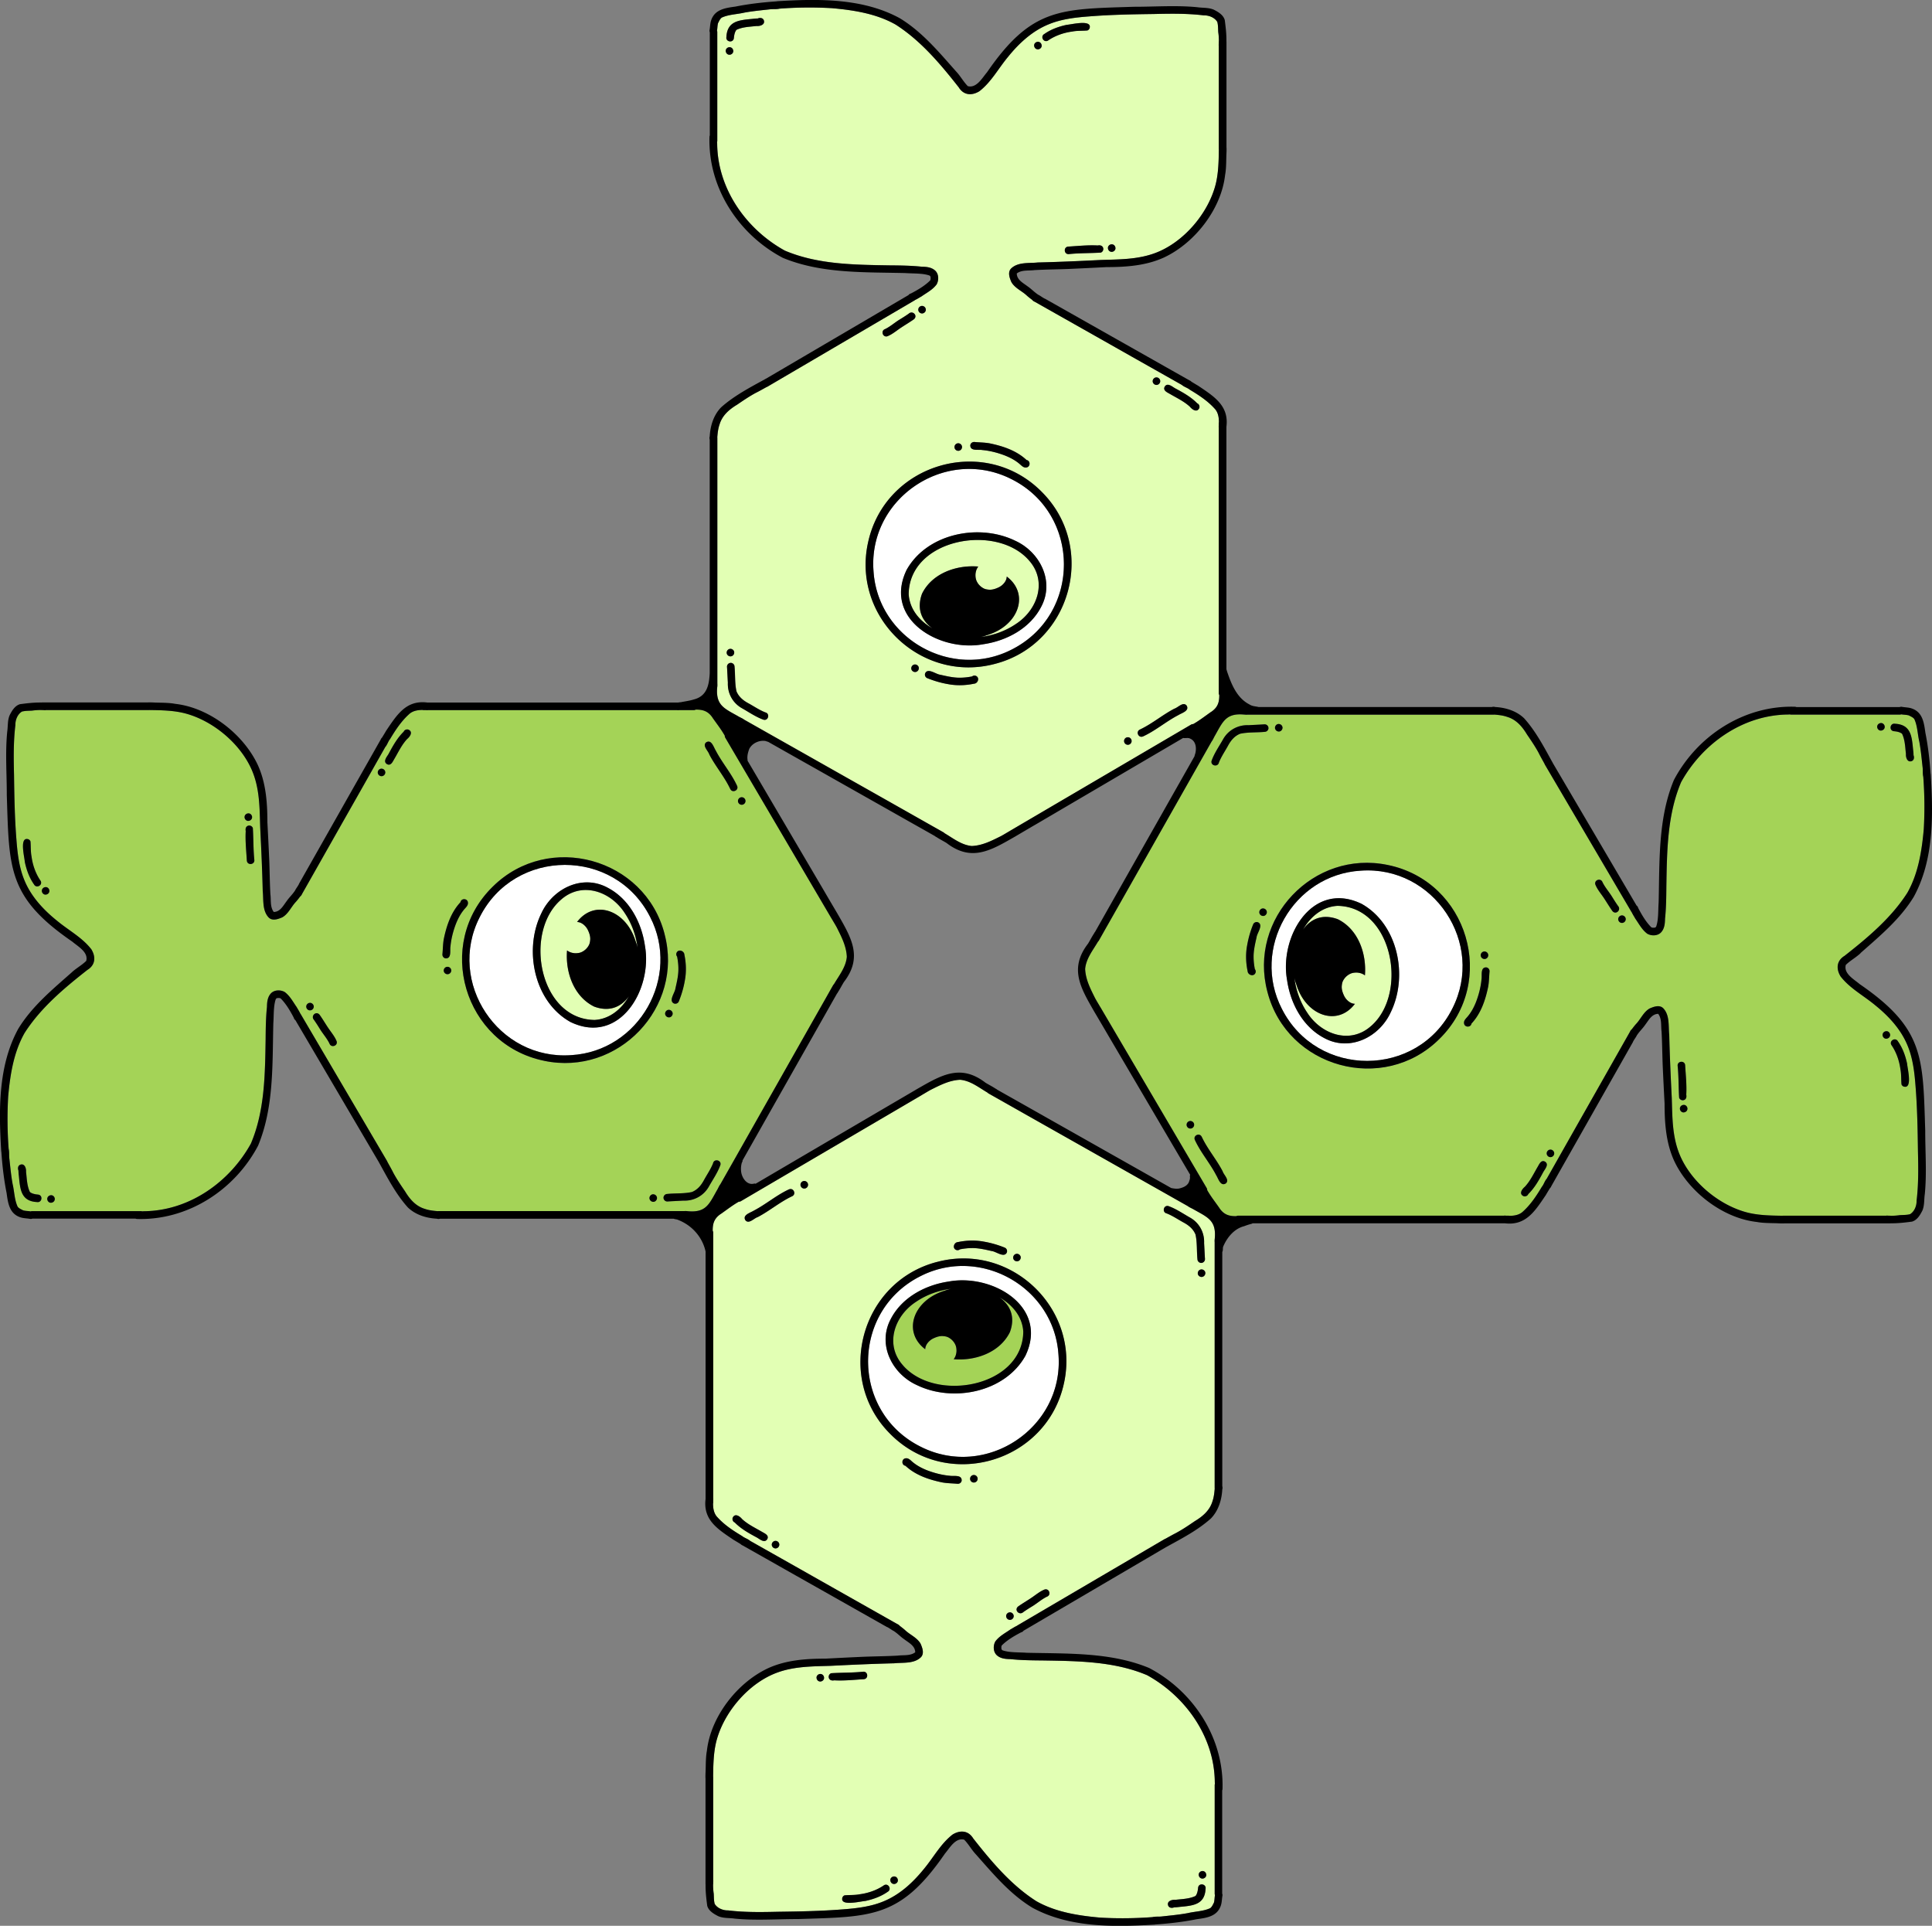 <svg xmlns="http://www.w3.org/2000/svg" width="303" height="302" fill="none"><rect width="100%" height="100%" fill="#808080" stroke="none"/><g clip-path="url(#a)"><path fill="#E2FFB4" d="M146.224 98.535c-1.188-.856-1.978-2.052-1.978-3.574 0-.576.113-1.205.364-1.876 1.567-3.168 5.352-4.52 8.811-4.24a2.101 2.101 0 0 0-.374.803l-.028.137c-.009.052-.019.104-.024.16a2 2 0 0 0-.014.232v.062c.01.255.038.515.128.751.099.27.251.506.435.719.194.227.421.406.686.544.256.137.549.189.833.217.507.047.994-.109 1.453-.312.45-.198.819-.492 1.088-.898.038-.057.071-.114.1-.17a1.59 1.59 0 0 0 .184-.676c3.634 2.737 1.86 7.69-3.061 9.18a7.633 7.633 0 0 1-.98.297c1.935-.25 3.809-.921 5.414-2 3.449-2.192 5.049-6.75 2.096-10.025-5.139-5.88-18.777-3.366-18.857 5.308.151 2.387 1.722 4.212 3.714 5.356l.01.005ZM209.727 142.052c-2.389.151-4.216 1.72-5.361 3.71.857-1.186 2.054-1.975 3.577-1.975a5.37 5.37 0 0 1 1.879.364c3.17 1.564 4.524 5.346 4.245 8.801a2.093 2.093 0 0 0-.805-.373l-.137-.029a1.89 1.89 0 0 0-.161-.023 1.806 1.806 0 0 0-.232-.014h-.061a2.357 2.357 0 0 0-.753.127c-.269.1-.506.251-.719.435a2.25 2.25 0 0 0-.544.686c-.137.255-.189.548-.218.832-.047.505.109.992.312 1.451.199.449.493.818.9 1.087.052.038.108.066.165.099.218.114.445.18.682.185-2.74 3.63-7.699 1.857-9.19-3.059a7.587 7.587 0 0 1-.298-.978c.251 1.933.923 3.805 2.002 5.407 2.195 3.446 6.757 5.044 10.036 2.094 5.887-5.133 3.369-18.756-5.314-18.837l-.005.01ZM87.959 141.116c-5.887 5.133-3.37 18.757 5.314 18.837 2.39-.151 4.216-1.721 5.361-3.711-.856 1.187-2.054 1.976-3.577 1.976a5.37 5.37 0 0 1-1.879-.364c-3.17-1.564-4.524-5.346-4.245-8.802.242.185.516.308.805.374l.137.028a2.003 2.003 0 0 0 .393.038h.061c.256-.009.516-.038.753-.128.27-.099.506-.25.719-.434.227-.194.407-.421.544-.686.137-.255.19-.548.218-.832.047-.506-.109-.993-.313-1.451a2.462 2.462 0 0 0-.898-1.087c-.053-.038-.11-.066-.166-.1a1.54 1.54 0 0 0-.682-.184c2.74-3.63 7.7-1.858 9.19 3.059.118.307.218.638.298.978-.25-1.933-.923-3.805-2.002-5.408-2.195-3.446-6.757-5.043-10.036-2.094l.005-.009Z"/><path fill="#fff" d="M158.683 101.848c10.922-5.535 10.879-21.229-.047-26.707-10.24-5.205-22.482 2.93-21.649 14.356.629 10.621 12.27 17.197 21.696 12.351Zm-16.505-12.46c3.189-5.739 11.352-7.365 17.035-4.6 3.876 1.759 6.19 6.33 4.117 10.3-1.741 3.447-5.47 5.418-9.161 5.943-6.847 1.243-15.677-3.962-11.986-11.648l-.005.005ZM144.312 200.147c-10.921 5.535-10.879 21.229.047 26.708 10.24 5.204 22.482-2.931 21.649-14.356-.629-10.622-12.27-17.197-21.696-12.352Zm16.505 12.46c-3.189 5.739-11.352 7.365-17.035 4.6-3.875-1.759-6.189-6.33-4.117-10.3 1.742-3.446 5.47-5.418 9.161-5.942 6.848-1.244 15.678 3.961 11.987 11.647l.004-.005Z"/><path fill="#E2FFB4" d="M187.236 189.676c-.27-.17-.681-.321-.956-.538-1.192-.676-2.389-1.348-3.582-2.028-4.112-2.321-8.229-4.652-12.336-6.973-4.25-2.401-8.504-4.802-12.753-7.208-.861-.487-1.732-.974-2.593-1.466-.057-.028-.095-.075-.137-.118-1.387-.813-2.679-1.867-4.297-2.018-1.67.071-3.147.841-4.581 1.555-.473.255-.922.539-1.386.803-.005 0-.009.01-.014.015-9.474 5.559-18.947 11.113-28.416 16.667a.568.568 0 0 1-.322.08c-1.003.568-1.907 1.286-2.853 1.943.014-.014.024-.019.038-.033-1.103.738-1.283 1.612-1.278 2.647a.59.59 0 0 1 .081.303v41.635a.93.93 0 0 1 0 .298v.383c0 .057-.01.109-.024.161-.005.794.142 1.621.714 2.179 1.098 1.205 2.471 2.094 3.852 2.921.303.27.914.449 1.25.752 3.478 1.966 6.96 3.928 10.438 5.899 4.212 2.383 8.423 4.76 12.635 7.143.156.061.303.17.402.298.298.222.62.468.866.699.781.719 1.85 1.144 2.394 2.094.275.643.606 1.499.067 2.094-1.084 1.078-2.802.823-4.188.969h.076c-3.36.076-6.677.227-10.028.397-2.787.09-5.602.067-8.262 1.007-4.58 1.598-8.588 6.292-9.733 10.962-.422 1.763-.445 3.579-.474 5.38 0 .019.01.033.01.047v16.214c.005.028.019.047.019.075-.01.104-.014.208-.019.317v.232s-.01.037-.014.061c-.01.482.033.969.099 1.451.033.591.019 1.045.147 1.579.416.69 1.32 1.049 2.115 1.03 2.617.317 5.229.275 7.846.213 3.378-.047 6.743-.104 10.112-.373 2.134-.156 4.353-.411 6.331-1.225 2.603-1.039 4.704-2.996 6.422-5.124 1.519-1.82 2.631-3.942 4.49-5.388 1.188-.728 2.466-.648 3.237.614 2.872 3.654 5.953 7.322 9.904 9.842 3.033 1.716 6.568 2.264 9.98 2.571 2.735.161 5.489.128 8.219-.075.483-.128 1.018-.043 1.515-.109 1.358-.151 2.692-.274 4.012-.515 1.174-.275 2.442-.275 3.545-.785.284-.227.407-.558.577-.87.114-.444.09-.77.161-1.172a.571.571 0 0 1-.043-.203v-17.084c0-.057.019-.109.033-.161-.009-.137-.019-.269-.019-.387-.104-7.025-4.575-13.326-10.613-16.653-5.163-2.189-10.898-2.217-16.402-2.312-1.684-.014-3.369-.033-5.044-.208-.729-.014-1.505-.076-2.082-.572-.629-.525-.653-1.536-.27-2.212.639-.851 1.533-1.286 2.371-1.877.246-.127.62-.383.989-.553a.524.524 0 0 1 .085-.061c5.953-3.494 11.906-6.987 17.859-10.475 1.746-1.021 3.487-2.052 5.233-3.068a.601.601 0 0 1 .142-.062c.545-.298 1.084-.609 1.638-.888-.01 0-.015.009-.024.009 1.041-.548 2.021-1.215 2.991-1.881 1.239-.752 2.342-1.693 2.763-3.115.227-.643.293-1.319.355-1.995v-.01c0-.023-.005-.042-.009-.066v-38.535a2.552 2.552 0 0 1 .014-.571v-.052c.255-2.818-1.122-3.305-3.28-4.524l.005.004Zm-66.91 51.709c-.436.657-1.15-.009-1.623-.274-1.231-.666-2.48-1.352-3.469-2.359-.298-.118-.426-.486-.308-.77.374-.728 1.112-.189 1.467.246.909.832 1.992 1.342 3.043 1.952.435.269 1.249.558.89 1.21v-.005Zm1.301 1.433a.598.598 0 0 1-.592-.591c0-.322.27-.591.592-.591.322 0 .591.269.591.591a.597.597 0 0 1-.591.591Zm2.584-55.217c-1.898.889-3.545 2.307-5.395 3.267-.596.189-1.363 1.134-1.912.496-.52-.837.767-1.172 1.297-1.508 1.94-1.007 3.573-2.444 5.546-3.347.71-.293 1.173.771.459 1.088l.005.004Zm1.907-1.215a.597.597 0 0 1-.592-.59c0-.322.27-.591.592-.591.321 0 .591.269.591.591 0 .321-.27.59-.591.59Zm2.498 77.306c-.336-.019-.558-.302-.558-.624 0-.321.317-.572.624-.558.336.019.559.303.559.624 0 .322-.317.572-.625.558Zm2.219-.184c-.331.075-.709 0-.837-.359a.6.6 0 0 1 .359-.757c1.676-.104 3.341-.061 5.026-.236.766-.052.861 1.111.09 1.177-1.529.09-3.109.265-4.638.175Zm8.376 33.169c-1.046.738-2.271 1.173-3.516 1.437-.781.052-4.074.908-3.563-.581a.573.573 0 0 1 .336-.303c.785-.07 1.59-.014 2.375-.17 1.344-.179 2.717-.662 3.819-1.427.682-.35 1.23.676.549 1.044Zm.98-1.229c-.336-.019-.559-.302-.559-.624 0-.321.317-.572.625-.557.336.018.558.302.558.624 0 .321-.317.572-.624.557Zm48.432-2.028c.336.019.558.303.558.624 0 .322-.317.572-.625.558-.336-.019-.558-.302-.558-.624 0-.321.317-.572.625-.558Zm-4.297 4.505c1.046-.123 2.163-.137 3.133-.586.123-.075.175-.227.236-.354.142-.355.171-.648.213-1.007.147-.757 1.297-.539 1.164.217-.123 2.51-1.978 2.643-4.031 2.836-.284.033-.644.081-.9.071-.35.137-.795.1-.941-.307-.223-.676.605-.922 1.126-.879v.009ZM159.459 196.62c.313-.014.615.246.615.568 0 .321-.231.6-.567.614-.313.014-.616-.246-.616-.567a.6.6 0 0 1 .568-.615Zm-9.218-1.834c1.335-.278 2.731-.321 4.07-.066 1.117.194 2.191.511 3.246.931a.595.595 0 0 1 .345.762c-.421.902-1.66-.138-2.351-.218-1.032-.232-2.092-.482-3.138-.468-.634 0-1.249.08-1.869.199a.602.602 0 0 1-.577.099c-.663-.26-.374-1.201.274-1.239Zm-.08 37.906c-.828-.075-1.566-.066-2.371-.212-2.091-.43-4.202-1.13-5.792-2.614-.639-.104-.634-1.078.019-1.168.435-.076.752.265 1.051.534.709.601 1.429.974 2.262 1.319 1.13.444 2.399.771 3.596.879.629.118 1.912-.217 1.893.747-.038.331-.336.539-.658.515Zm2.574-.198a.598.598 0 0 1-.601-.582.6.6 0 0 1 .582-.6c.322 0 .601.26.601.582a.6.6 0 0 1-.582.6Zm5.645 21.541a.595.595 0 0 1-.582-.6c0-.322.28-.587.601-.582.327 0 .582.279.582.6a.594.594 0 0 1-.601.582Zm5.797-3.64c.043-.009.076-.028.118-.052-.866.388-1.618 1.078-2.399 1.551-.009.004-.019.014-.033.018-.009.005-.019.01-.024.019-.492.298-.932.577-1.391.903l.043-.028c-.625.581-1.486-.303-.828-.865.648-.463 1.363-.884 2.03-1.324.71-.468 1.358-1.044 2.158-1.356.724-.194 1.055.893.331 1.134h-.005Zm2.712-33.618.004-.038c-2.569 12.583-18.35 17.253-27.346 8.064-8.669-8.745-4.505-23.838 7.425-26.911 11.512-3.058 22.368 7.242 19.912 18.88l.005.005Zm20.603-23.168c-.365-.898-1.089-1.479-1.921-1.919-.862-.473-1.695-1.049-2.608-1.404-.752-.17-.497-1.323.256-1.153 1.192.411 2.366 1.234 3.435 1.825 1.439.822 2.253 2.344 2.182 3.984.047.832.08 1.664.137 2.496a.598.598 0 0 1-.568.615.595.595 0 0 1-.615-.567c-.128-1.291-.024-2.615-.303-3.881l.005.004Zm.97 6.647c-.313.014-.615-.246-.615-.568 0-.321.231-.6.567-.614.313-.014.616.246.616.567a.6.6 0 0 1-.568.615Z"/><path fill="#A4D357" d="M156.776 203.465c1.188.856 1.978 2.052 1.978 3.574 0 .576-.113 1.205-.364 1.876-1.567 3.168-5.352 4.519-8.811 4.241.184-.242.307-.516.374-.804l.028-.137c.009-.052.019-.104.024-.161.009-.075.014-.156.014-.231v-.062a2.373 2.373 0 0 0-.128-.751 2.322 2.322 0 0 0-.435-.719 2.25 2.25 0 0 0-.686-.544c-.256-.137-.549-.189-.833-.217-.507-.047-.994.109-1.453.312a2.464 2.464 0 0 0-1.088.898 1.789 1.789 0 0 0-.1.17 1.596 1.596 0 0 0-.184.676c-3.634-2.737-1.86-7.691 3.061-9.18.308-.118.639-.217.98-.297-1.935.25-3.809.921-5.414 1.999-3.449 2.193-5.049 6.75-2.096 10.026 5.139 5.88 18.777 3.366 18.857-5.308-.151-2.388-1.722-4.212-3.714-5.356l-.01-.005Z"/><path fill="#E2FFB4" d="m191.108 112.248-.058.043c0 .005.005.01.01.014.014-.019.033-.038.048-.057ZM115.764 112.324c.27.17.681.321.956.538 1.192.676 2.389 1.348 3.582 2.028 4.112 2.321 8.229 4.652 12.336 6.973 4.25 2.401 8.504 4.802 12.753 7.208.861.487 1.732.974 2.593 1.466.057.028.095.075.137.118 1.387.813 2.679 1.867 4.297 2.018 1.67-.071 3.147-.841 4.581-1.555.473-.255.922-.539 1.386-.803.005 0 .01-.01.014-.015 9.474-5.559 18.947-11.113 28.416-16.667a.57.57 0 0 1 .322-.08c1.003-.568 1.907-1.286 2.853-1.943-.014.014-.024.019-.038.033 1.103-.738 1.283-1.612 1.278-2.647a.59.59 0 0 1-.081-.303V67.058a.928.928 0 0 1 0-.298v-.383c0-.057.01-.109.024-.16.005-.795-.142-1.622-.714-2.18-1.098-1.205-2.47-2.094-3.852-2.921-.303-.27-.914-.45-1.25-.752-3.478-1.966-6.96-3.928-10.438-5.9l-12.635-7.142a.973.973 0 0 1-.402-.298c-.298-.222-.62-.468-.866-.7-.781-.718-1.85-1.143-2.394-2.093-.275-.643-.606-1.499-.067-2.094 1.084-1.078 2.802-.823 4.188-.97h-.075c3.359-.075 6.676-.226 10.027-.396 2.787-.09 5.602-.067 8.262-1.007 4.58-1.598 8.588-6.292 9.733-10.962.422-1.763.445-3.579.474-5.38 0-.018-.01-.033-.01-.047V7.157c-.005-.029-.019-.048-.019-.076.01-.104.014-.208.019-.317v-.231s.01-.038.014-.062a9.315 9.315 0 0 0-.099-1.45c-.033-.592-.019-1.046-.147-1.58-.416-.69-1.32-1.05-2.115-1.03-2.617-.317-5.229-.274-7.846-.213-3.378.047-6.743.104-10.112.374-2.134.155-4.353.41-6.331 1.224-2.603 1.04-4.704 2.997-6.422 5.124-1.519 1.82-2.631 3.942-4.49 5.389-1.188.728-2.466.647-3.237-.615-2.872-3.654-5.953-7.322-9.904-9.841-3.033-1.716-6.568-2.265-9.98-2.572a61.932 61.932 0 0 0-8.219.076c-.483.127-1.018.042-1.515.108-1.358.152-2.692.275-4.012.516-1.174.274-2.442.274-3.545.784-.284.227-.407.558-.577.87-.113.444-.09.77-.161 1.172a.57.57 0 0 1 .043.204v17.083c0 .057-.019.109-.033.16.009.138.019.27.019.388.104 7.025 4.575 13.326 10.613 16.654 5.163 2.188 10.898 2.217 16.402 2.311 1.684.014 3.369.033 5.044.208.729.014 1.505.076 2.082.572.629.525.653 1.536.27 2.212-.639.851-1.533 1.286-2.371 1.877-.246.128-.62.383-.989.553a.545.545 0 0 1-.085.062 35246.08 35246.08 0 0 1-17.859 10.475c-1.746 1.02-3.487 2.051-5.233 3.067a.634.634 0 0 1-.142.062c-.54.293-1.07.6-1.614.874-1.041.549-2.016 1.215-2.986 1.882-1.24.751-2.342 1.692-2.763 3.115-.227.643-.294 1.319-.355 1.995v.01c0 .023.004.042.009.065v38.535c.01.18.019.383-.014.572v.052c-.255 2.817 1.122 3.304 3.279 4.524l-.009.005Zm66.91-51.71c.436-.656 1.15.01 1.624.275 1.23.666 2.479 1.352 3.468 2.359.298.118.426.486.308.77-.374.728-1.112.19-1.467-.246-.909-.832-1.992-1.342-3.043-1.952-.435-.27-1.249-.558-.89-1.21v.005Zm-1.301-1.432c.322 0 .592.27.592.591 0 .322-.27.591-.592.591a.597.597 0 0 1-.591-.59c0-.322.269-.592.591-.592Zm-2.584 55.217c1.898-.889 3.545-2.307 5.395-3.267.596-.189 1.363-1.134 1.912-.496.52.837-.767 1.172-1.297 1.508-1.94 1.007-3.573 2.444-5.546 3.347-.71.293-1.173-.771-.459-1.088l-.005-.004Zm-1.907 1.215c.322 0 .592.269.592.59 0 .322-.27.591-.592.591a.597.597 0 0 1-.591-.591c0-.321.27-.59.591-.59Zm-2.498-77.306c.336.019.558.302.558.624 0 .321-.317.572-.624.558-.336-.02-.559-.303-.559-.624 0-.322.317-.572.625-.558Zm-2.219.184c.331-.075.709 0 .837.36a.6.6 0 0 1-.359.756c-1.676.104-3.341.061-5.026.236-.766.052-.861-1.11-.09-1.177 1.529-.09 3.109-.265 4.638-.175Zm-8.376-33.17c1.046-.737 2.271-1.172 3.516-1.436.781-.052 4.074-.908 3.563.581a.57.57 0 0 1-.336.303c-.785.07-1.59.014-2.375.17-1.344.18-2.717.662-3.819 1.427-.681.35-1.23-.676-.549-1.044Zm-.98 1.23c.336.019.559.302.559.624 0 .321-.317.572-.625.557-.336-.018-.558-.302-.558-.624 0-.321.317-.572.624-.557ZM114.377 8.58c-.336-.02-.558-.303-.558-.624 0-.322.317-.572.625-.558.336.019.558.302.558.624 0 .321-.317.572-.625.558Zm4.297-4.505c-1.046.123-2.162.137-3.133.586-.123.075-.175.227-.236.354-.142.355-.171.648-.213 1.007-.147.757-1.297.54-1.164-.217.123-2.51 1.978-2.643 4.032-2.836.283-.034.643-.08.899-.071.35-.137.795-.1.941.307.223.676-.605.922-1.126.88v-.01Zm24.867 101.305c-.313.014-.615-.246-.615-.568 0-.321.231-.6.567-.614.313-.014.616.246.616.567a.6.6 0 0 1-.568.615Zm9.218 1.834c-1.335.279-2.731.321-4.07.066a16.265 16.265 0 0 1-3.246-.931.595.595 0 0 1-.345-.761c.421-.903 1.661.137 2.351.217 1.032.232 2.092.482 3.138.468.634 0 1.249-.08 1.869-.199a.602.602 0 0 1 .577-.099c.663.26.374 1.201-.274 1.239Zm.08-37.906c.828.075 1.566.066 2.371.212 2.091.43 4.202 1.13 5.792 2.614.639.104.634 1.078-.019 1.168-.435.076-.752-.265-1.051-.534-.709-.6-1.429-.974-2.261-1.319-1.131-.444-2.4-.77-3.597-.88-.629-.117-1.912.218-1.893-.746.038-.331.336-.539.658-.515Zm-2.574.198c.322 0 .601.26.601.582a.6.6 0 0 1-.582.6.598.598 0 0 1-.601-.582.6.6 0 0 1 .582-.6Zm-5.645-21.54c.326 0 .582.278.582.6 0 .32-.28.586-.601.58a.594.594 0 0 1-.582-.6c0-.32.279-.586.601-.58Zm-5.797 3.639c-.043.01-.076.028-.118.052.866-.388 1.618-1.078 2.399-1.55.009-.005.019-.015.033-.02.009-.004.019-.009.024-.018.492-.298.932-.577 1.391-.903l-.043.028c.625-.581 1.486.303.828.865-.648.463-1.363.884-2.03 1.324-.71.468-1.358 1.044-2.158 1.356-.724.194-1.055-.893-.331-1.134h.005Zm-2.712 33.619-.004.037c2.569-12.583 18.35-17.253 27.346-8.064 8.669 8.745 4.505 23.838-7.424 26.911-11.513 3.058-22.369-7.242-19.913-18.885h-.005Zm-20.603 23.167c.365.898 1.089 1.479 1.922 1.919.861.473 1.694 1.049 2.607 1.404.752.17.497 1.323-.256 1.153-1.192-.411-2.366-1.234-3.435-1.824-1.439-.823-2.253-2.345-2.182-3.985-.047-.832-.08-1.664-.137-2.496a.598.598 0 0 1 .568-.615.595.595 0 0 1 .615.567c.128 1.291.024 2.615.303 3.881l-.005-.004Zm-.97-6.647c.313-.014.615.246.615.568 0 .321-.231.6-.567.614-.313.014-.616-.246-.616-.567a.6.6 0 0 1 .568-.615Z"/><path fill="#fff" d="M213.404 136.535c-10.633.629-17.215 12.257-12.365 21.674 5.542 10.91 21.252 10.867 26.736-.048 5.21-10.229-2.934-22.458-14.371-21.626Zm4.713 22.203c-1.76 3.872-6.336 6.183-10.311 4.113-3.449-1.74-5.423-5.465-5.948-9.152-1.244-6.84 3.966-15.66 11.66-11.973 5.744 3.186 7.372 11.34 4.604 17.017l-.005-.005Z"/><path fill="#A4D357" d="M112.981 185.711c.677-1.192 1.349-2.388 2.03-3.579 2.324-4.108 4.657-8.22 6.98-12.323 2.404-4.245 4.808-8.495 7.216-12.739.488-.861.975-1.731 1.467-2.591.029-.057.076-.094.119-.137.814-1.385 1.869-2.675 2.02-4.292-.071-1.669-.842-3.144-1.557-4.576-.255-.473-.539-.922-.804-1.385 0-.005-.009-.009-.014-.014-5.565-9.464-11.125-18.927-16.685-28.386a.576.576 0 0 1-.081-.321c-.568-1.002-1.287-1.905-1.945-2.851.015.014.019.024.034.038-.739-1.101-1.614-1.281-2.65-1.276a.59.59 0 0 1-.303.08h-2.267a1.344 1.344 0 0 1-.364 0H67.128a.902.902 0 0 1-.298 0h-.383a.608.608 0 0 1-.161-.023c-.795-.005-1.623.141-2.181.713-1.207 1.097-2.097 2.468-2.925 3.848-.27.303-.45.912-.752 1.248-1.969 3.474-3.933 6.954-5.906 10.428-2.385 4.207-4.765 8.414-7.15 12.621a.974.974 0 0 1-.298.402c-.222.298-.468.619-.7.865-.72.78-1.146 1.848-2.097 2.392-.643.274-1.5.605-2.096.066-1.079-1.083-.823-2.798-.97-4.183v.075c-.076-3.356-.227-6.67-.397-10.016-.09-2.785-.067-5.597-1.008-8.254-1.6-4.576-6.299-8.579-10.974-9.723-1.765-.421-3.582-.445-5.385-.473-.019 0-.033.009-.047.009H7.164c-.028.005-.047.019-.075.019a7.864 7.864 0 0 0-.318-.019H6.54l-.062-.014a9.336 9.336 0 0 0-1.453.1c-.591.033-1.045.018-1.58.146-.691.416-1.05 1.319-1.032 2.113-.317 2.614-.274 5.223-.213 7.837.048 3.371.104 6.736.374 10.102.156 2.132.412 4.349 1.226 6.325 1.04 2.6 3 4.699 5.13 6.414 1.821 1.518 3.946 2.629 5.394 4.486.729 1.187.648 2.463-.615 3.234-3.658 2.869-7.33 5.946-9.852 9.893-1.718 3.03-2.267 6.561-2.575 9.97a61.733 61.733 0 0 0 .076 8.21c.128.483.043 1.017.109 1.513.151 1.357.274 2.69.516 4.009.274 1.172.274 2.439.785 3.54.227.284.559.407.87.577.446.113.772.09 1.174.161a.571.571 0 0 1 .204-.043h17.101c.057 0 .11.019.161.033.138-.009.27-.019.388-.019 7.032-.104 13.34-4.571 16.671-10.602 2.191-5.158 2.22-10.887 2.314-16.384.014-1.683.033-3.366.208-5.039.014-.728.076-1.504.573-2.08.525-.629 1.538-.653 2.215-.27.851.638 1.287 1.532 1.878 2.369.128.245.383.619.554.988a.503.503 0 0 1 .061.085c3.497 5.946 6.994 11.893 10.486 17.839 1.023 1.745 2.054 3.484 3.072 5.228a.634.634 0 0 1 .061.142c.293.539.6 1.069.875 1.612.55 1.04 1.216 2.019 1.884 2.988.752 1.238 1.694 2.34 3.118 2.76.644.227 1.32.293 1.997.355h.01c.023 0 .042-.005.066-.01h38.575a2.63 2.63 0 0 1 .573.014h.052c2.82.256 3.307-1.12 4.528-3.275.171-.27.322-.681.54-.955l.004.005ZM5.333 138.691c-.738-1.045-1.174-2.269-1.439-3.512-.052-.78-.908-4.07.582-3.56.138.071.26.185.303.336.071.785.015 1.588.17 2.373.18 1.342.663 2.713 1.43 3.815.35.68-.677 1.229-1.046.548Zm1.789 1.602c-.322 0-.573-.316-.559-.624.02-.335.303-.557.625-.557s.572.316.558.624c-.019.335-.303.557-.624.557Zm-1.306 48.206c-2.513-.122-2.646-1.975-2.84-4.027-.033-.284-.08-.643-.07-.898-.138-.35-.1-.794.307-.941.677-.222.923.605.88 1.125.123 1.045.137 2.161.587 3.13.076.122.227.174.355.236.355.142.648.17 1.008.213.757.146.54 1.29-.218 1.162h-.01Zm2.153.109c-.322 0-.573-.317-.559-.624.02-.335.303-.558.625-.558s.573.317.558.624c-.019.336-.303.558-.624.558Zm30.384-60.501c.019-.336.303-.558.624-.558.322 0 .573.317.559.624-.019.336-.303.558-.625.558s-.572-.317-.558-.624Zm.36 6.849c-.09-1.526-.265-3.105-.175-4.632-.076-.331 0-.709.36-.837a.6.6 0 0 1 .756.36c.104 1.673.062 3.337.237 5.02.052.765-1.112.86-1.178.089Zm9.899 23.489a.594.594 0 0 1-.582-.6c0-.326.28-.582.6-.582.323 0 .588.279.583.601 0 .326-.28.581-.601.581Zm3.057 5.195c.01.043.028.076.052.118-.388-.865-1.08-1.616-1.552-2.396-.005-.01-.014-.019-.02-.033-.004-.01-.009-.019-.018-.024a21.93 21.93 0 0 0-.904-1.39l.029.043c-.583-.624.302-1.485.865-.828.464.648.885 1.362 1.325 2.028.469.709 1.046 1.357 1.358 2.156.194.723-.894 1.054-1.135.331v-.005Zm8.167-41.919a.598.598 0 0 1-.591-.591c0-.321.27-.591.591-.591.322 0 .592.27.592.591 0 .321-.27.591-.592.591Zm4.008-5.824c-.833.908-1.344 1.99-1.954 3.04-.27.434-.558 1.248-1.212.888-.657-.435.01-1.148.275-1.621.667-1.229 1.353-2.477 2.361-3.465.119-.298.488-.425.772-.307.728.373.189 1.111-.246 1.465h.004Zm52.488 9.123c.321 0 .591.27.591.591 0 .322-.27.591-.591.591a.598.598 0 0 1-.592-.591c0-.321.27-.591.592-.591Zm-5.579-8.608c.837-.52 1.173.766 1.509 1.296 1.008 1.938 2.447 3.568 3.35 5.54.294.709-.771 1.172-1.088.458-.89-1.895-2.309-3.54-3.27-5.389-.189-.595-1.135-1.361-.497-1.909l-.004.004Zm-4.827 38.611c.232-1.031.483-2.09.468-3.134 0-.634-.08-1.248-.198-1.867a.6.6 0 0 1-.1-.577c.261-.662 1.202-.374 1.24.274.279 1.333.322 2.727.066 4.065a16.174 16.174 0 0 1-.932 3.243.597.597 0 0 1-.762.345c-.903-.421.138-1.659.218-2.349Zm-.426 3.904c.014.312-.246.615-.568.615-.321 0-.601-.232-.615-.568-.014-.311.246-.614.568-.614.322 0 .601.232.615.567Zm-35.31-6.131a.6.6 0 0 1-.601-.581c0-.322.26-.6.582-.6a.6.6 0 0 1 .6.581c0 .321-.26.6-.581.6Zm.464-4.386c-.119.628.217 1.909-.748 1.89-.331-.037-.54-.335-.516-.657.076-.827.066-1.564.213-2.368.43-2.089 1.131-4.197 2.617-5.786.104-.638 1.079-.633 1.169.019.075.435-.265.752-.535 1.05-.601.709-.975 1.427-1.32 2.259-.445 1.13-.772 2.397-.88 3.593Zm14.669 17.943.038.005c-12.597-2.567-17.272-18.331-8.073-27.317 8.754-8.66 23.863-4.5 26.939 7.416 3.062 11.501-7.25 22.345-18.9 19.892l-.004.004Zm17.153 22.118c-.321 0-.601-.232-.615-.567-.014-.312.246-.615.568-.615.322 0 .601.232.615.568.014.312-.246.614-.568.614Zm4.699-.189c-.833.047-1.665.08-2.498.137a.597.597 0 0 1-.615-.567.595.595 0 0 1 .567-.615c1.292-.127 2.617-.023 3.885-.302.9-.364 1.482-1.087 1.922-1.919.473-.861 1.05-1.693 1.405-2.605.17-.752 1.325-.496 1.155.255-.412 1.192-1.235 2.364-1.827 3.432-.823 1.437-2.347 2.25-3.989 2.179l-.005.005ZM289.287 149.899c3.657-2.87 7.329-5.947 9.852-9.894 1.717-3.03 2.266-6.561 2.574-9.969a61.638 61.638 0 0 0-.076-8.211c-.128-.482-.042-1.016-.109-1.513-.151-1.356-.274-2.69-.515-4.008-.275-1.173-.275-2.439-.786-3.541-.227-.284-.558-.411-.871-.577-.445-.113-.771-.089-1.173-.16a.598.598 0 0 1-.204.042h-17.101c-.057 0-.109-.019-.161-.033-.137.01-.27.019-.388.019-7.032.104-13.34 4.571-16.671 10.603-2.191 5.157-2.219 10.886-2.314 16.384-.014 1.682-.033 3.365-.208 5.039-.014.728-.076 1.503-.573 2.08-.525.628-1.538.652-2.214.269-.852-.638-1.287-1.532-1.879-2.368-.128-.246-.383-.62-.554-.988-.023-.029-.042-.052-.061-.085-3.497-5.947-6.994-11.893-10.486-17.84-1.022-1.744-2.054-3.484-3.071-5.228a.584.584 0 0 1-.062-.142c-.293-.539-.601-1.068-.875-1.612-.549-1.04-1.216-2.018-1.884-2.987-.752-1.239-1.694-2.34-3.118-2.761-.643-.227-1.32-.293-1.997-.354h-.009c-.024 0-.043.004-.067.009h-38.575a2.62 2.62 0 0 1-.572-.014h-.053c-2.82-.255-3.307 1.12-4.528 3.276-.17.269-.322.68-.54.954-.676 1.192-1.348 2.388-2.03 3.579-2.323 4.108-4.656 8.22-6.979 12.323-2.404 4.245-4.808 8.495-7.217 12.739-.487.861-.974 1.731-1.466 2.591-.029.057-.076.094-.119.137-.814 1.385-1.869 2.675-2.02 4.292.071 1.669.842 3.144 1.556 4.576.256.473.54.922.805 1.385 0 .005.009.009.014.014 5.565 9.464 11.125 18.927 16.685 28.386a.576.576 0 0 1 .081.321c.567 1.002 1.287 1.905 1.944 2.851-.014-.015-.018-.024-.033-.038.739 1.101 1.614 1.281 2.65 1.276a.59.59 0 0 1 .303-.08h41.68a.901.901 0 0 1 .298 0h.383c.057 0 .109.009.161.023.795.005 1.623-.141 2.181-.713 1.207-1.097 2.097-2.468 2.925-3.848.27-.303.449-.912.752-1.248 1.969-3.474 3.932-6.954 5.906-10.428 2.385-4.207 4.765-8.414 7.15-12.621a.967.967 0 0 1 .298-.402c.222-.298.468-.619.7-.865.72-.78 1.145-1.848 2.097-2.392.643-.274 1.5-.605 2.096-.066 1.079 1.083.823 2.798.97 4.183v-.075c.076 3.356.227 6.67.397 10.016.09 2.785.067 5.597 1.008 8.254 1.6 4.576 6.299 8.579 10.974 9.723 1.765.421 3.582.445 5.385.473.019 0 .033-.009.047-.009h16.231c.028-.005.047-.019.076-.019.104.009.208.014.317.019h.232l.061.014a9.34 9.34 0 0 0 1.453-.1c.591-.033 1.046-.018 1.58-.146.691-.416 1.051-1.319 1.032-2.113.317-2.614.274-5.223.213-7.837-.047-3.371-.104-6.736-.374-10.102-.156-2.132-.412-4.349-1.226-6.325-1.041-2.6-3-4.699-5.129-6.414-1.822-1.518-3.947-2.629-5.395-4.486-.728-1.187-.648-2.463.616-3.234v-.004Zm7.893-36.403c2.512.123 2.645 1.976 2.839 4.027.033.284.08.643.071.898.137.35.099.794-.308.941-.676.222-.923-.605-.88-1.125-.123-1.045-.137-2.16-.587-3.129-.075-.123-.227-.175-.355-.237-.355-.141-.648-.17-1.008-.212-.757-.147-.539-1.291.218-1.163h.01Zm-2.153-.109c.321 0 .572.317.558.624-.019.336-.303.558-.625.558s-.572-.317-.558-.624c.019-.336.303-.558.625-.558Zm-62.217 35.821c.322 0 .596.26.601.582 0 .321-.26.6-.582.6a.6.6 0 0 1-.601-.581c0-.322.26-.601.582-.601Zm-32.291-35.674c.322 0 .601.231.615.567.014.312-.246.614-.568.614-.322 0-.601-.231-.615-.567-.014-.312.246-.614.568-.614Zm-13.855 63.441a.598.598 0 0 1-.592-.591c0-.321.27-.591.592-.591.321 0 .591.27.591.591 0 .322-.27.591-.591.591Zm5.579 8.608c-.838.52-1.174-.766-1.51-1.295-1.008-1.938-2.446-3.569-3.35-5.54-.294-.709.771-1.173 1.088-.459.89 1.896 2.309 3.541 3.27 5.389.189.596 1.136 1.361.497 1.91l.005-.005Zm.321-68.599c-.473.861-1.05 1.693-1.405 2.605-.17.752-1.325.496-1.155-.255.412-1.192 1.235-2.364 1.827-3.432.823-1.437 2.347-2.25 3.989-2.179.833-.048 1.666-.081 2.498-.137a.599.599 0 0 1 .616.567.594.594 0 0 1-.568.614c-1.292.128-2.617.024-3.885.303-.899.364-1.481 1.087-1.921 1.919l.004-.005Zm4.505 29.989c-.232 1.03-.482 2.089-.468 3.134 0 .633.08 1.248.198 1.867a.599.599 0 0 1 .1.576c-.26.662-1.202.374-1.24-.274-.279-1.333-.322-2.727-.066-4.065.194-1.116.511-2.189.932-3.243a.597.597 0 0 1 .762-.345c.904.421-.137 1.659-.218 2.35Zm.426-3.905c-.014-.312.246-.614.568-.614.322 0 .601.231.615.567.014.312-.246.614-.568.614-.322 0-.601-.231-.615-.567Zm1.273 12.47c-3.062-11.496 7.235-22.331 18.885-19.896h.019-.037c12.596 2.567 17.271 18.331 8.072 27.317-8.754 8.66-23.863 4.5-26.939-7.416v-.005Zm34.624-.813c-.431 2.089-1.131 4.197-2.617 5.786-.104.638-1.079.633-1.169-.019-.075-.435.265-.752.535-1.05.601-.709.975-1.427 1.32-2.259.445-1.13.772-2.397.881-3.593.118-.628-.218-1.909.747-1.89.331.037.54.335.516.657-.076.827-.066 1.564-.213 2.368Zm8.645 29.066c-.667 1.229-1.353 2.477-2.361 3.465-.118.298-.487.426-.771.308-.729-.374-.189-1.111.246-1.466.833-.907 1.344-1.99 1.954-3.039.27-.435.559-1.248 1.212-.889.657.435-.01 1.149-.275 1.621h-.005Zm1.113-2.335a.598.598 0 0 1-.592-.591c0-.321.27-.591.592-.591.321 0 .591.27.591.591 0 .322-.27.591-.591.591Zm9.719-38.591c-.464-.648-.885-1.362-1.325-2.028-.468-.709-1.046-1.357-1.358-2.156-.194-.723.894-1.054 1.136-.331-.01-.042-.029-.075-.052-.118.388.865 1.079 1.617 1.552 2.397.004.009.014.019.019.033.004.009.009.019.019.024.298.491.577.931.903 1.389l-.028-.042c.582.624-.303 1.484-.866.827v.005Zm1.495 1.867a.596.596 0 0 1-.582-.6c0-.327.28-.582.601-.582.322 0 .587.279.582.601a.594.594 0 0 1-.601.581Zm8.736 22.397c-.052-.766 1.112-.861 1.178-.09.09 1.527.265 3.105.175 4.632.076.331 0 .709-.36.837a.6.6 0 0 1-.757-.359c-.104-1.674-.061-3.338-.236-5.02Zm.913 7.317c-.322 0-.573-.317-.558-.624.018-.336.302-.558.624-.558s.573.317.559.624c-.019.336-.303.558-.625.558Zm33.645-11.142c.738 1.045 1.173 2.269 1.438 3.513.052.78.909 4.07-.582 3.559a.573.573 0 0 1-.303-.336c-.071-.784-.014-1.588-.17-2.373-.18-1.342-.663-2.713-1.429-3.814-.35-.681.676-1.229 1.046-.549Zm-1.789-1.602c.322 0 .572.317.558.624-.019.336-.303.558-.624.558-.322 0-.573-.317-.559-.624.019-.336.303-.558.625-.558Z"/><path fill="#E2FFB4" d="m111.903 189.743-.01.01.01-.01Z"/><path fill="#fff" d="M75.225 143.839c-5.21 10.229 2.934 22.458 14.37 21.626 10.634-.629 17.216-12.258 12.366-21.674-5.542-10.91-21.252-10.867-26.736.048Zm14.262 16.44c-5.745-3.186-7.372-11.34-4.604-17.017 1.76-3.872 6.336-6.183 10.31-4.113 3.45 1.74 5.424 5.465 5.949 9.152 1.244 6.84-3.965 15.66-11.66 11.973l.005.005Z"/><path fill="#000" d="M104.223 146.453c-3.072-11.917-18.18-16.077-26.94-7.417-9.199 8.986-4.528 24.751 8.073 27.317l-.038-.004c11.655 2.448 21.966-8.391 18.9-19.892l.005-.004Zm-14.627 19.012c-11.437.832-19.581-11.397-14.371-21.626 5.48-10.915 21.194-10.958 26.736-.048 4.855 9.417-1.732 21.045-12.365 21.674Z"/><path fill="#000" d="M95.194 139.149c-3.975-2.07-8.55.237-10.311 4.113-2.768 5.677-1.14 13.831 4.604 17.017 7.694 3.687 12.899-5.138 11.66-11.973-.53-3.692-2.504-7.412-5.949-9.152l-.004-.005Zm4.5 8.49c-1.486-4.916-6.445-6.689-9.19-3.058a1.596 1.596 0 0 1 .847.283c.407.275.7.643.9 1.088.203.453.36.94.312 1.451-.024.283-.076.576-.218.832a2.53 2.53 0 0 1-.544.685c-.218.184-.45.336-.72.435-.236.09-.496.118-.752.128h-.061c-.076 0-.156-.005-.232-.015-.052-.004-.109-.014-.161-.023-.047-.01-.09-.014-.137-.029a2.087 2.087 0 0 1-.805-.373c-.279 3.455 1.07 7.232 4.245 8.802.672.25 1.301.364 1.879.364 1.519 0 2.72-.785 3.577-1.976-1.15 1.99-2.977 3.559-5.361 3.711-8.688-.081-11.201-13.699-5.314-18.838 3.279-2.949 7.836-1.352 10.036 2.094 1.079 1.603 1.746 3.48 2.002 5.408a7.132 7.132 0 0 0-.298-.978l-.005.009ZM114.519 123.706c.317.714 1.382.251 1.089-.458-.904-1.972-2.343-3.602-3.351-5.54-.336-.53-.672-1.811-1.509-1.296-.639.544.312 1.314.497 1.91.96 1.848 2.38 3.493 3.27 5.389l.004-.005ZM116.327 126.202a.59.59 0 1 0 0-1.182.59.59 0 0 0 0 1.182ZM111.836 182.406c-.355.913-.932 1.745-1.405 2.605-.44.827-1.017 1.555-1.921 1.919-1.268.279-2.593.17-3.885.303a.603.603 0 0 0-.568.614.6.6 0 0 0 .615.567c.833-.056 1.666-.089 2.499-.137 1.642.071 3.165-.742 3.989-2.179.596-1.068 1.419-2.24 1.826-3.432.171-.751-.984-1.007-1.154-.255l.004-.005ZM102.424 187.285c-.321 0-.577.302-.568.614a.602.602 0 0 0 .616.567c.321 0 .577-.302.567-.614a.6.6 0 0 0-.615-.567ZM105.708 157.367a.598.598 0 0 0 .762-.345c.421-1.054.743-2.127.932-3.242.256-1.338.213-2.733-.066-4.066-.038-.643-.984-.936-1.24-.274a.59.59 0 0 0 .1.577c.118.619.198 1.234.198 1.867.019 1.049-.236 2.104-.468 3.134-.08.69-1.121 1.929-.218 2.349ZM104.312 158.974a.603.603 0 0 0 .616.568c.321 0 .577-.303.567-.615a.6.6 0 0 0-.615-.567c-.322 0-.577.303-.568.614ZM73.384 141.499c-.09-.648-1.065-.657-1.169-.019-1.486 1.588-2.186 3.696-2.617 5.786-.141.803-.132 1.536-.213 2.368-.023.321.185.619.516.657.966.019.63-1.262.748-1.891.109-1.201.44-2.463.88-3.592.34-.837.72-1.551 1.32-2.26.265-.302.61-.614.535-1.049ZM70.171 151.61a.595.595 0 0 0-.582.6.592.592 0 0 0 1.183-.019.595.595 0 0 0-.601-.581ZM64.086 114.432c-.284-.123-.658.009-.772.307-1.012.988-1.699 2.231-2.361 3.465-.265.473-.932 1.186-.275 1.621.654.36.938-.453 1.212-.888.61-1.05 1.121-2.132 1.954-3.04.436-.354.975-1.092.246-1.465h-.004ZM59.836 120.539a.598.598 0 0 0-.591.591c0 .321.27.591.591.591.322 0 .592-.27.592-.591a.598.598 0 0 0-.592-.591ZM51.446 161.154c-.44-.662-.865-1.381-1.325-2.028-.563-.657-1.448.203-.866.827a27.462 27.462 0 0 1 .875 1.347s.01.014.02.024c.005.009.014.019.019.033.473.78 1.164 1.531 1.552 2.397-.019-.043-.038-.076-.052-.119.241.724 1.33.393 1.136-.331-.313-.798-.89-1.446-1.359-2.155v.005ZM48.626 157.263a.601.601 0 0 0-.6.582c0 .321.26.6.581.6a.6.6 0 0 0 .601-.581.598.598 0 0 0-.582-.601ZM38.897 129.492c-.364.128-.43.506-.36.837-.09 1.527.086 3.101.175 4.632.067.771 1.23.676 1.179-.09-.175-1.678-.133-3.342-.237-5.02a.6.6 0 0 0-.757-.359ZM39.536 128.173c.019-.307-.237-.624-.559-.624-.321 0-.605.222-.624.558-.019.307.236.624.558.624.322 0 .606-.222.625-.558ZM4.95 134.328c-.156-.78-.1-1.589-.17-2.373-.043-.151-.171-.265-.304-.336-1.49-.51-.634 2.78-.582 3.56.265 1.243.7 2.467 1.439 3.512.37.685 1.4.137 1.046-.549-.772-1.101-1.254-2.472-1.43-3.814ZM7.188 139.112c-.322 0-.606.222-.625.557-.019.308.237.624.559.624.321 0 .605-.222.624-.557.02-.308-.236-.624-.558-.624ZM6.033 187.341c-.36-.037-.657-.071-1.008-.212-.123-.067-.274-.114-.354-.237-.45-.969-.464-2.084-.587-3.129.047-.52-.204-1.347-.88-1.125-.407.142-.445.591-.308.941-.005.255.038.614.071.898.194 2.051.331 3.9 2.84 4.027.756.133.979-1.016.217-1.163h.01ZM8.035 187.431c-.322 0-.606.222-.625.558-.019.307.237.624.559.624.321 0 .605-.222.624-.558.02-.307-.236-.624-.558-.624ZM156.019 104.113c11.929-3.068 16.094-18.162 7.425-26.911-8.996-9.19-24.777-4.524-27.347 8.064l.005-.038c-2.451 11.643 8.399 21.943 19.912 18.885h.005Zm2.622-28.968c10.926 5.474 10.968 21.173.047 26.708-9.426 4.85-21.067-1.73-21.696-12.352-.833-11.425 11.409-19.56 21.649-14.356Z"/><path fill="#000" d="M154.164 101.035c3.696-.529 7.42-2.5 9.161-5.941 2.073-3.971-.236-8.542-4.117-10.3-5.683-2.766-13.845-1.14-17.035 4.599-3.691 7.686 5.144 12.886 11.986 11.647l.005-.005Zm7.198-13.17c2.952 3.277 1.353 7.829-2.097 10.027-1.604 1.078-3.483 1.744-5.413 2 .341-.08.667-.175.979-.298 4.922-1.485 6.696-6.438 3.062-9.18-.01.231-.071.463-.185.676a1.487 1.487 0 0 1-.099.17c-.274.406-.644.7-1.088.898-.455.203-.942.36-1.453.312-.284-.024-.577-.076-.833-.217a2.55 2.55 0 0 1-.686-.544 2.36 2.36 0 0 1-.435-.719 2.35 2.35 0 0 1-.128-.751v-.062a2 2 0 0 1 .038-.392c.009-.047.014-.09.028-.137.066-.288.189-.563.374-.804-3.459-.278-7.24 1.069-8.811 4.24a5.36 5.36 0 0 0-.364 1.877c0 1.518.785 2.718 1.978 3.574-1.993-1.149-3.564-2.974-3.715-5.356.08-8.679 13.713-11.189 18.857-5.308l-.009-.005ZM179.248 115.491c1.974-.903 3.606-2.34 5.546-3.347.53-.336 1.813-.671 1.297-1.508-.544-.638-1.316.312-1.912.496-1.85.96-3.497 2.378-5.394 3.267-.715.316-.251 1.38.459 1.087l.004.005ZM176.883 116.795a.59.59 0 1 0 0-1.182.59.59 0 0 0 0 1.182ZM114.581 103.952a.6.6 0 0 0-.568.614c.057.832.09 1.664.137 2.496-.071 1.641.743 3.163 2.182 3.985 1.069.596 2.243 1.418 3.435 1.825.753.17 1.008-.983.256-1.154-.914-.354-1.746-.931-2.608-1.403-.828-.44-1.557-1.017-1.921-1.92-.279-1.266-.17-2.59-.303-3.881-.009-.321-.303-.576-.615-.567l.005.005ZM114.581 102.931a.601.601 0 0 0 .568-.615c0-.321-.303-.576-.615-.567a.6.6 0 0 0-.568.615c0 .321.303.576.615.567ZM153.028 105.98a.588.588 0 0 0-.577.099 9.933 9.933 0 0 1-1.869.199c-1.05.019-2.106-.237-3.137-.468-.691-.081-1.931-1.121-2.352-.218a.598.598 0 0 0 .345.761c1.056.421 2.13.742 3.246.931 1.34.256 2.736.213 4.07-.066.644-.038.937-.983.274-1.238ZM143.484 104.202a.603.603 0 0 0-.568.615c0 .321.303.577.615.567a.6.6 0 0 0 .568-.614c0-.322-.303-.577-.615-.568ZM154.065 70.575c1.202.108 2.465.44 3.596.879.838.34 1.552.718 2.262 1.319.303.264.615.61 1.051.534.648-.09.657-1.064.018-1.168-1.59-1.484-3.7-2.184-5.792-2.614-.804-.142-1.537-.132-2.37-.213-.322-.023-.62.185-.658.516-.019.964 1.263.628 1.893.746ZM150.274 70.697a.591.591 0 1 0-.018-1.181.591.591 0 0 0 .018 1.181ZM183.564 61.825c1.051.61 2.134 1.12 3.043 1.952.355.435 1.093.974 1.467.246.123-.284-.01-.657-.308-.77-.989-1.012-2.233-1.698-3.468-2.36-.474-.264-1.188-.93-1.623-.274-.36.653.454.936.889 1.21v-.004ZM181.368 60.364c.322 0 .592-.27.592-.59 0-.322-.27-.592-.592-.592a.598.598 0 0 0-.591.591c0 .322.27.591.591.591ZM139.145 52.744c.799-.312 1.448-.889 2.158-1.357.662-.44 1.381-.865 2.03-1.323.657-.563-.204-1.447-.829-.865l.043-.029c-.459.322-.899.6-1.391.903l-.024.014c-.009.005-.019.015-.033.02-.781.472-1.533 1.162-2.399 1.55.042-.02.076-.038.118-.052-.724.24-.393 1.328.331 1.134l-.004.005ZM144.596 49.156c.322 0 .601-.26.601-.581a.6.6 0 0 0-.582-.6.598.598 0 0 0-.601.581.6.6 0 0 0 .582.6ZM167.617 39.849c1.68-.175 3.346-.132 5.026-.236a.599.599 0 0 0 .359-.757c-.127-.364-.506-.43-.837-.36-1.529-.089-3.104.086-4.638.176-.771.066-.676 1.229.09 1.177ZM174.318 39.494c.307.02.624-.236.624-.557 0-.322-.222-.606-.558-.624-.308-.02-.625.236-.625.557 0 .322.223.605.559.624ZM164.338 6.377c1.103-.77 2.475-1.253 3.819-1.428.78-.156 1.59-.1 2.375-.17.152-.043.265-.17.336-.303.511-1.489-2.782-.633-3.563-.581-1.245.265-2.47.7-3.516 1.437-.686.369-.137 1.4.549 1.045ZM162.743 7.738c.308.02.625-.236.625-.558 0-.321-.223-.605-.559-.624-.307-.019-.624.237-.624.558 0 .322.222.605.558.624ZM118.854 2.898c-.256-.005-.615.038-.899.07-2.054.194-3.904.332-4.032 2.837-.132.756 1.017.978 1.164.217.038-.359.071-.657.213-1.007.066-.122.114-.274.237-.354.97-.45 2.087-.463 3.132-.586.521.047 1.349-.204 1.127-.88-.142-.406-.592-.444-.942-.307v.01ZM114.444 7.402c-.308-.018-.625.237-.625.558 0 .322.222.605.558.624.308.02.625-.236.625-.558 0-.321-.222-.605-.558-.624ZM241.356 118.156s-.009-.014-.009-.023c0 .009.009.014.014.023h-.005ZM118.589 61.574s-.014.01-.024.01c.01 0 .014-.01.024-.015v.005Z"/><path fill="#000" d="M291.794 149.454c3.034-2.685 6.209-5.308 8.343-8.811 3.166-5.795 3.057-12.744 2.669-19.163 0-.052-.014-.1-.024-.142-.151-2.156-.393-4.302-.818-6.424-.223-1.593-.426-3.243-2.163-3.824-.511-.171-1.05-.152-1.58-.256a.639.639 0 0 0-.294.048h-16.193a.64.64 0 0 0-.232-.052c-7.964-.237-15.312 4.528-18.984 11.496-2.504 6.022-2.229 12.777-2.39 19.196-.09 1.144 0 2.728-.393 3.796-.042.057-.104.099-.156.147-.204.009-.445.056-.62-.067-.847-.855-1.476-1.942-2.039-3.011a.6.6 0 0 0-.251-.378l-13.117-22.316a.702.702 0 0 0-.076-.142c-1.306-2.368-2.607-4.869-4.439-6.906-1.216-1.172-2.896-1.683-4.552-1.773a.803.803 0 0 0-.506 0h-36.598c-.463-.118-.974-.104-1.391-.383-1.893-.955-2.768-2.94-3.43-4.854-.086-.223-.152-.459-.218-.691V66.92c.412-3.304-1.921-4.736-4.429-6.428-.355-.204-.705-.421-1.056-.634a.977.977 0 0 0-.34-.227c-3.824-2.155-7.642-4.325-11.466-6.48-3.71-2.095-7.42-4.198-11.13-6.292-.336-.123-.747-.482-1.145-.667-.023-.019-.047-.042-.075-.061-.545-.373-.994-.86-1.543-1.23-.705-.538-1.68-1.006-1.694-2.018.79-.595 1.831-.401 2.773-.524 1.736-.1 3.449-.109 5.224-.175 2.039-.09 4.041-.19 6.085-.298 3.076 0 6.242-.222 9.067-1.536 4.798-2.274 8.92-7.573 9.521-12.9.189-.998.17-2.156.203-3.191.019-.378.038-.766.019-1.149 0-.014-.005-.023-.005-.033V6.533s-.004-.024-.009-.038c.019-1.125-.109-2.222-.26-3.356-.228-.795-1.013-1.262-1.713-1.617-.824-.364-1.747-.26-2.617-.392-3.298-.322-6.611-.062-9.923-.067-11.518.374-16.037.11-23.026 10.263-.767.898-1.652 2.543-3.019 2.184-.686-.69-1.164-1.603-1.85-2.321-2.688-3.03-5.314-6.202-8.821-8.334C135.312-.307 128.356-.199 121.93.189c-.053 0-.1.014-.142.024-2.158.15-4.307.392-6.431.817-1.595.223-3.246.426-3.828 2.16-.171.516-.152 1.05-.256 1.58a.635.635 0 0 0 .047.293v16.175a.683.683 0 0 0-.052.232c-.236 7.956 4.534 15.297 11.509 18.965 6.028 2.5 12.79 2.226 19.212 2.387 1.145.09 2.73 0 3.799.392.057.043.1.104.147.156.009.204.057.445-.066.62-.857.846-1.945 1.474-3.015 2.037a.598.598 0 0 0-.378.25l-22.34 13.104a.69.69 0 0 0-.142.075c-2.371 1.305-4.874 2.605-6.913 4.434-1.174 1.215-1.685 2.893-1.775 4.548a.803.803 0 0 0 0 .505v36.616c-.09 1.834-.426 3.616-2.508 4.131-.624.204-1.344.289-2.006.426a3.309 3.309 0 0 0-.421.052H66.996c-3.308-.411-4.742 1.919-6.436 4.424-.203.355-.421.705-.634 1.054a.983.983 0 0 0-.227.341c-2.158 3.819-4.33 7.634-6.488 11.453-2.096 3.706-4.202 7.412-6.298 11.118-.123.336-.483.747-.667 1.144-.02.024-.043.048-.062.076-.373.544-.86.993-1.23 1.541-.54.704-1.008 1.678-2.02 1.692-.597-.789-.403-1.829-.526-2.77-.1-1.735-.109-3.446-.175-5.218a660.97 660.97 0 0 0-.298-6.079c0-3.073-.223-6.235-1.538-9.057-2.276-4.794-7.58-8.911-12.914-9.511-.998-.189-2.157-.17-3.194-.203a11.587 11.587 0 0 0-1.15-.019c-.014 0-.023.004-.033.004H6.54s-.024.005-.038.01c-1.127-.019-2.224.109-3.36.26-.795.227-1.264 1.011-1.618 1.711-.365.823-.26 1.744-.393 2.614-.322 3.295-.062 6.604-.066 9.913.373 11.505.108 16.02 10.273 23.001.899.766 2.546 1.65 2.186 3.016-.69.686-1.604 1.163-2.323 1.848-3.034 2.685-6.209 5.309-8.343 8.812-3.166 5.795-3.057 12.744-2.669 19.163 0 .052.014.099.024.142.151 2.155.393 4.301.818 6.424.223 1.593.426 3.243 2.163 3.824.511.17 1.05.151 1.58.255a.623.623 0 0 0 .294-.047H21.26a.684.684 0 0 0 .232.052c7.964.236 15.312-4.529 18.985-11.496 2.503-6.022 2.228-12.777 2.39-19.197.09-1.144 0-2.727.392-3.795.043-.057.104-.1.156-.147.204-.009.445-.057.62.066.847.856 1.476 1.943 2.04 3.011a.595.595 0 0 0 .25.378c4.373 7.441 8.745 14.876 13.117 22.317a.717.717 0 0 0 .076.142c1.306 2.368 2.607 4.868 4.439 6.906 1.216 1.172 2.896 1.683 4.552 1.772a.804.804 0 0 0 .506 0h36.626c.203.09.445.076.658.171 2.195.836 3.847 2.675 4.358 4.963v38.823c-.412 3.304 1.921 4.736 4.429 6.429.355.203.705.42 1.055.633a.985.985 0 0 0 .341.227c3.823 2.156 7.642 4.325 11.466 6.481 3.71 2.094 7.419 4.197 11.129 6.291.336.123.748.483 1.145.667.024.019.048.043.076.061.544.374.994.861 1.543 1.229.705.539 1.68 1.007 1.694 2.019-.79.596-1.831.402-2.773.525-1.737.099-3.45.108-5.224.174-2.04.09-4.041.19-6.086.298-3.075 0-6.241.222-9.066 1.537-4.798 2.273-8.92 7.572-9.521 12.9-.189.997-.17 2.155-.203 3.19-.019.379-.038.766-.019 1.149 0 .014.004.024.004.033v16.559s.005.024.01.038c-.019 1.125.109 2.221.26 3.356.227.794 1.013 1.262 1.713 1.617.824.364 1.746.26 2.617.392 3.298.321 6.611.061 9.923.066 11.518-.373 16.037-.109 23.026-10.262.767-.898 1.651-2.543 3.019-2.184.686.69 1.164 1.602 1.85 2.321 2.688 3.03 5.314 6.202 8.821 8.333 5.801 3.163 12.757 3.054 19.183 2.667.052 0 .1-.015.142-.024 2.158-.151 4.306-.392 6.431-.818 1.595-.222 3.246-.425 3.828-2.16.171-.515.152-1.05.256-1.579a.634.634 0 0 0-.048-.293v-16.176a.64.64 0 0 0 .052-.232c.237-7.955-4.533-15.296-11.508-18.964-6.028-2.501-12.79-2.227-19.212-2.387-1.145-.09-2.73 0-3.8-.393-.056-.042-.099-.104-.146-.156-.01-.203-.057-.444.066-.619.856-.846 1.945-1.475 3.014-2.037a.601.601 0 0 0 .379-.251l22.34-13.103a.73.73 0 0 0 .142-.076c2.37-1.305 4.874-2.604 6.913-4.434 1.174-1.215 1.685-2.893 1.775-4.547a.81.81 0 0 0 0-.506v-36.738c.156-.265.037-.577.156-.865.605-1.419 1.717-2.775 3.279-3.172.407-.156.724-.26 1.169-.374a.505.505 0 0 0 .151-.08h39.55c3.308.411 4.742-1.919 6.436-4.425.203-.354.421-.704.634-1.054a.972.972 0 0 0 .227-.34c2.158-3.819 4.33-7.634 6.488-11.454 2.096-3.706 4.202-7.412 6.298-11.118.123-.335.483-.746.667-1.144.019-.023.043-.047.062-.075.374-.544.861-.993 1.23-1.541.54-.705 1.008-1.678 2.021-1.692.596.789.402 1.829.525 2.77.099 1.734.109 3.446.175 5.218.09 2.038.189 4.037.298 6.079 0 3.073.222 6.235 1.538 9.057 2.276 4.793 7.581 8.911 12.914 9.511.998.189 2.157.17 3.194.203.378.019.766.038 1.15.019.014 0 .023-.005.033-.005h16.576s.024-.004.038-.009c1.126.019 2.224-.109 3.36-.26.795-.227 1.263-1.012 1.618-1.711.364-.823.26-1.745.393-2.614.321-3.295.061-6.604.066-9.913-.374-11.505-.109-16.02-10.273-23.002-.899-.765-2.546-1.649-2.186-3.015.69-.686 1.604-1.163 2.323-1.849l-.01-.014Zm-179.31-41.706c.029-.189.024-.397.015-.572V68.641c0-.024-.005-.043-.01-.066v-.01c.057-.676.128-1.352.355-1.995.417-1.422 1.519-2.368 2.764-3.115.97-.661 1.949-1.328 2.985-1.88-.009 0-.014.008-.023.013.009 0 .014-.01.023-.01.549-.273 1.079-.58 1.614-.874a.615.615 0 0 0 .142-.061c1.746-1.021 3.488-2.047 5.234-3.068L143.441 47.1c.033-.019.057-.043.085-.062.37-.17.743-.425.989-.553.838-.59 1.732-1.03 2.371-1.876.383-.676.36-1.688-.27-2.212-.577-.497-1.348-.558-2.082-.572-1.675-.175-3.359-.194-5.044-.208-5.503-.095-11.238-.123-16.401-2.312-6.038-3.328-10.51-9.629-10.614-16.653 0-.118-.009-.25-.019-.388.014-.052.033-.104.033-.16V5.01a.616.616 0 0 0-.042-.204c.075-.402.047-.723.16-1.172.166-.312.289-.643.578-.87 1.102-.51 2.371-.506 3.544-.785 1.316-.24 2.65-.363 4.013-.515.492-.066 1.031.014 1.514-.108a61.946 61.946 0 0 1 8.22-.076c3.411.307 6.951.855 9.979 2.571 3.952 2.52 7.032 6.193 9.904 9.842.772 1.262 2.049 1.342 3.237.615 1.865-1.442 2.977-3.57 4.491-5.39 1.718-2.126 3.819-4.083 6.421-5.123 1.973-.809 4.193-1.064 6.332-1.225 3.364-.27 6.733-.326 10.112-.373 2.617-.062 5.229-.104 7.846.213.795-.02 1.698.335 2.115 1.03.132.534.113.988.146 1.579.067.482.105.969.1 1.451 0 .02-.014.038-.014.062v.231c-.005.104-.01.208-.019.317 0 .028.014.047.019.076V23.37s.009.033.009.047c-.028 1.801-.052 3.617-.473 5.38-1.145 4.67-5.153 9.364-9.734 10.962-2.659.94-5.475.917-8.262 1.007-3.345.165-6.663.316-10.027.397h.076c-1.387.146-3.105-.109-4.188.969-.535.595-.208 1.451.066 2.094.544.955 1.618 1.376 2.394 2.094.247.232.573.477.866.7.1.132.246.236.403.297 4.211 2.383 8.427 4.76 12.634 7.143 3.478 1.971 6.961 3.933 10.439 5.9.331.306.946.481 1.249.75 1.382.828 2.749 1.717 3.852 2.922.568.563.719 1.385.715 2.18a.545.545 0 0 0-.024.16v.383a.901.901 0 0 0 0 .298v41.635a.59.59 0 0 0 .08.303c.01 1.03-.17 1.91-1.277 2.647.014-.009.023-.019.038-.033-.947.657-1.851 1.375-2.854 1.943a.594.594 0 0 0-.322.08c-9.473 5.559-18.947 11.113-28.415 16.668-.005 0-.01.009-.015.014-.463.264-.908.548-1.386.803-1.434.714-2.91 1.485-4.581 1.555-1.623-.146-2.91-1.205-4.296-2.018-.043-.042-.081-.09-.137-.118-.862-.492-1.732-.974-2.594-1.466-4.249-2.406-8.498-4.807-12.752-7.208-4.113-2.326-8.229-4.652-12.337-6.973-1.192-.676-2.389-1.351-3.582-2.027-.274-.218-.686-.369-.956-.539-2.158-1.22-3.53-1.707-3.279-4.524v-.052l.009.005Zm78.623 4.495-.048.057c0-.005-.004-.01-.009-.014l.057-.043Zm-4.609 73.023c-.208.619-.8.912-1.415 1.073-.421.137-.961.057-1.405-.038-3.043-1.72-6.086-3.446-9.133-5.162-4.216-2.387-8.437-4.764-12.654-7.152-1.84-1.044-3.691-2.08-5.531-3.124a.524.524 0 0 0-.218-.142c-.502-.336-1.055-.61-1.59-.936-3.975-3.058-7.051-1.106-10.85 1.064l-.043.028c-1.136.667-2.271 1.338-3.412 2-7.245 4.249-14.494 8.499-21.739 12.753a.67.67 0 0 0-.222-.024c-1.103.317-1.902-.836-2.044-1.81a3.609 3.609 0 0 1 .104-1.475.532.532 0 0 0 .109-.35c1.509-2.661 3.019-5.327 4.523-7.993 2.39-4.212 4.77-8.428 7.16-12.64 1.046-1.839 2.082-3.687 3.128-5.526a.54.54 0 0 0 .142-.217c.336-.502.61-1.055.937-1.589 3.061-3.97 1.107-7.043-1.065-10.839l-.028-.042c-.668-1.135-1.34-2.269-2.002-3.409-4.003-6.806-8.002-13.613-12.005-20.42v-.128c-.1-.586.061-1.177.265-1.73.44-.851 1.462-1.357 2.427-1.253.138.005.336.104.526.142 2.664 1.508 5.328 3.016 7.992 4.514 4.216 2.388 8.437 4.765 12.653 7.152 1.841 1.045 3.691 2.08 5.532 3.125a.544.544 0 0 0 .218.142c.501.335 1.055.61 1.59.936 3.975 3.058 7.05 1.106 10.85-1.064l.043-.028c1.135-.667 2.271-1.338 3.412-2 7.604-4.462 15.213-8.924 22.817-13.387.024.005.043.019.067.024.317.033.648-.071.955.057.971.378 1.094 1.489.862 2.387a2.109 2.109 0 0 0-.119.416c-1.774 3.134-3.553 6.263-5.323 9.397-2.39 4.212-4.77 8.428-7.16 12.64-1.045 1.839-2.082 3.687-3.128 5.526a.525.525 0 0 0-.141.218c-.336.501-.611 1.054-.937 1.588-3.062 3.971-1.108 7.043 1.064 10.839l.029.042c.667 1.135 1.339 2.269 2.001 3.409l12.919 21.971a.628.628 0 0 0-.043.274c.047.26-.024.515-.128.752l.01.009Zm-78.585 4.67h-.052a2.984 2.984 0 0 0-.572-.014H68.713c-.023 0-.042.005-.066.01h-.01c-.676-.057-1.353-.128-1.996-.355-1.425-.416-2.371-1.517-3.119-2.76-.662-.97-1.33-1.948-1.883-2.988 0 .01.01.014.014.024 0-.01-.01-.014-.01-.024-.274-.544-.581-1.078-.875-1.612a.634.634 0 0 0-.061-.142c-1.022-1.744-2.05-3.483-3.071-5.228-3.497-5.946-6.99-11.893-10.486-17.84-.02-.033-.043-.056-.062-.085-.17-.368-.426-.742-.553-.988-.592-.836-1.032-1.73-1.88-2.368-.676-.383-1.688-.359-2.214.27-.497.576-.558 1.347-.572 2.08-.175 1.673-.194 3.356-.209 5.039-.094 5.497-.122 11.226-2.313 16.383-3.332 6.032-9.64 10.499-16.671 10.603-.119 0-.251.01-.388.019-.052-.014-.105-.033-.161-.033H5.016a.617.617 0 0 0-.204.042c-.402-.075-.724-.047-1.173-.16-.313-.166-.644-.289-.87-.577-.512-1.101-.507-2.368-.786-3.541-.242-1.314-.365-2.647-.516-4.008-.066-.492.014-1.031-.109-1.513a61.746 61.746 0 0 1-.076-8.211c.308-3.408.857-6.943 2.574-9.969 2.523-3.947 6.2-7.024 9.853-9.893 1.263-.771 1.343-2.047.615-3.234-1.444-1.862-3.573-2.968-5.395-4.486-2.13-1.716-4.088-3.814-5.13-6.414-.808-1.971-1.064-4.188-1.225-6.325-.27-3.361-.326-6.727-.374-10.102-.061-2.614-.104-5.223.213-7.837-.019-.794.336-1.697 1.032-2.113.534-.132.989-.113 1.58-.147a9.99 9.99 0 0 1 1.453-.099c.019 0 .038.014.062.014h.231c.104.005.209.01.317.019.029 0 .048-.014.076-.019h16.23s.034-.009.048-.009c1.803.028 3.62.052 5.385.473 4.675 1.144 9.374 5.147 10.974 9.723.941 2.657.918 5.469 1.008 8.253.165 3.342.317 6.656.397 10.017v-.076c.147 1.385-.109 3.101.97 4.184.596.534 1.453.208 2.097-.066.955-.544 1.377-1.617 2.096-2.392.232-.246.478-.572.7-.865a.94.94 0 0 0 .298-.402c2.385-4.207 4.765-8.419 7.15-12.621 1.974-3.475 3.937-6.954 5.906-10.428.307-.331.483-.945.752-1.248.828-1.376 1.718-2.746 2.925-3.848.563-.567 1.386-.718 2.181-.714a.546.546 0 0 0 .161.024h.383a.903.903 0 0 0 .298 0h39.049c.118.019.241.014.364 0h2.267a.59.59 0 0 0 .303-.08c1.031-.01 1.912.17 2.65 1.276a.28.28 0 0 0-.033-.038c.657.946 1.377 1.848 1.944 2.851a.593.593 0 0 0 .081.321c5.565 9.464 11.125 18.927 16.685 28.386 0 .005.009.009.014.014.265.463.549.908.805 1.385.714 1.432 1.485 2.907 1.556 4.576-.146 1.621-1.206 2.907-2.02 4.292-.043.042-.09.08-.118.137-.493.86-.975 1.73-1.467 2.59-2.409 4.245-4.813 8.49-7.217 12.74-2.328 4.107-4.656 8.22-6.979 12.323-.677 1.191-1.354 2.387-2.03 3.578-.218.275-.37.686-.54.955-1.221 2.156-1.708 3.527-4.528 3.276l.004-.005Zm3.989-.193-.009.009.009-.009Zm78.613 4.504a2.984 2.984 0 0 0-.014.572v38.535c0 .024.005.043.01.066v.01c-.057.676-.128 1.352-.355 1.995-.417 1.422-1.519 2.368-2.764 3.115-.97.661-1.949 1.328-2.99 1.881.009 0 .014-.009.023-.009-.553.278-1.093.59-1.637.888a.584.584 0 0 0-.142.062c-1.746 1.021-3.488 2.046-5.234 3.068-5.953 3.493-11.905 6.981-17.858 10.475-.033.018-.057.042-.085.061-.37.17-.743.425-.989.553-.838.591-1.732 1.031-2.371 1.877-.383.676-.36 1.687.27 2.212.577.496 1.348.558 2.082.572 1.675.175 3.359.194 5.044.208 5.503.094 11.238.123 16.401 2.311 6.038 3.328 10.51 9.629 10.614 16.654 0 .118.009.25.019.387-.014.052-.033.104-.033.161v17.084c0 .07.019.137.042.203-.075.402-.047.723-.16 1.172-.166.312-.289.643-.578.87-1.102.51-2.371.506-3.544.785-1.316.241-2.65.364-4.013.515-.492.066-1.031-.014-1.514.109-2.73.203-5.484.236-8.22.075-3.411-.307-6.951-.855-9.979-2.571-3.952-2.52-7.032-6.193-9.904-9.842-.772-1.262-2.049-1.342-3.237-.615-1.865 1.442-2.977 3.569-4.491 5.389-1.718 2.127-3.819 4.084-6.421 5.124-1.973.809-4.193 1.064-6.332 1.225-3.364.269-6.733.326-10.112.373-2.617.062-5.229.104-7.846-.213-.795.019-1.698-.335-2.115-1.03-.132-.534-.113-.988-.146-1.579a9.83 9.83 0 0 1-.1-1.451c0-.019.014-.038.014-.062v-.231c.005-.104.01-.208.019-.317 0-.028-.014-.047-.019-.076v-16.213s-.009-.033-.009-.047c.028-1.801.052-3.617.473-5.38 1.145-4.67 5.153-9.364 9.734-10.962 2.659-.94 5.475-.917 8.262-1.007 3.345-.165 6.663-.316 10.027-.397h-.076c1.387-.146 3.105.109 4.188-.969.535-.595.208-1.451-.066-2.094-.544-.955-1.618-1.375-2.394-2.094-.247-.232-.573-.477-.866-.7a.935.935 0 0 0-.403-.297c-4.211-2.383-8.427-4.76-12.634-7.143-3.478-1.971-6.961-3.933-10.439-5.899-.331-.307-.946-.482-1.249-.752-1.382-.827-2.749-1.716-3.852-2.921-.568-.563-.719-1.385-.715-2.179a.549.549 0 0 0 .024-.161v-.383a.903.903 0 0 0 0-.298v-41.635a.59.59 0 0 0-.08-.303c-.01-1.03.17-1.91 1.277-2.647-.014.01-.023.019-.038.033.947-.657 1.851-1.375 2.854-1.943a.594.594 0 0 0 .322-.08c9.473-5.559 18.947-11.113 28.415-16.667.005 0 .01-.01.015-.015.463-.264.908-.548 1.386-.803 1.434-.714 2.91-1.485 4.581-1.555 1.623.146 2.91 1.205 4.296 2.018.043.043.081.09.137.118.862.492 1.732.974 2.594 1.466 4.249 2.406 8.498 4.807 12.752 7.208 4.113 2.326 8.229 4.652 12.337 6.973 1.192.676 2.389 1.352 3.582 2.027.274.218.686.369.956.539 2.158 1.22 3.53 1.707 3.279 4.524v.052l-.005-.005Zm98.156-41.115c1.444 1.862 3.573 2.973 5.395 4.486 2.129 1.716 4.088 3.814 5.129 6.414.81 1.971 1.065 4.188 1.226 6.325.27 3.361.326 6.727.374 10.102.061 2.614.104 5.223-.213 7.837.019.794-.336 1.697-1.032 2.113-.534.132-.989.114-1.58.147-.483.066-.97.104-1.453.099-.019 0-.038-.014-.061-.014h-.232c-.104-.005-.209-.01-.317-.019-.029 0-.048.014-.076.019H279.6s-.033.009-.047.009c-1.803-.028-3.62-.052-5.385-.473-4.675-1.143-9.374-5.147-10.974-9.723-.941-2.657-.918-5.469-1.008-8.253-.165-3.342-.317-6.656-.397-10.017v.076c-.147-1.385.109-3.101-.97-4.184-.596-.534-1.453-.208-2.097.066-.955.544-1.377 1.617-2.096 2.392-.232.246-.478.572-.7.865a.932.932 0 0 0-.298.402c-2.385 4.207-4.765 8.419-7.15 12.621-1.974 3.475-3.937 6.954-5.906 10.428-.307.331-.483.945-.752 1.248-.828 1.376-1.718 2.746-2.925 3.848-.563.567-1.386.718-2.181.714a.544.544 0 0 0-.161-.024h-.383a.903.903 0 0 0-.298 0h-41.68a.59.59 0 0 0-.303.08c-1.031.01-1.912-.17-2.65-1.276a.28.28 0 0 0 .033.038c-.657-.946-1.377-1.848-1.944-2.851a.593.593 0 0 0-.081-.321c-5.565-9.463-11.125-18.927-16.685-28.386 0-.004-.009-.009-.014-.014-.265-.463-.549-.908-.805-1.385-.714-1.432-1.485-2.907-1.556-4.576.146-1.621 1.206-2.907 2.02-4.292.043-.042.09-.08.118-.137.493-.86.975-1.73 1.467-2.59 2.409-4.245 4.813-8.49 7.217-12.74 2.328-4.107 4.656-8.22 6.979-12.323.677-1.191 1.354-2.387 2.03-3.578.218-.275.37-.686.54-.955 1.221-2.156 1.708-3.527 4.528-3.276h.052c.19.028.398.024.573.014h38.575c.024 0 .043-.005.067-.009h.009c.677.056 1.353.127 1.997.354 1.424.416 2.371 1.518 3.118 2.761.663.969 1.33 1.947 1.884 2.987 0-.009-.01-.014-.014-.023 0 .004.009.014.009.023.274.544.582 1.078.875 1.612a.674.674 0 0 0 .062.142c1.022 1.744 2.049 3.484 3.071 5.228 3.497 5.947 6.989 11.893 10.486 17.84.019.033.043.057.062.085.17.369.426.742.553.988.592.837 1.032 1.73 1.879 2.368.677.383 1.689.359 2.214-.269.497-.577.559-1.348.573-2.08.175-1.674.194-3.356.208-5.039.095-5.498.123-11.227 2.314-16.384 3.332-6.032 9.639-10.499 16.671-10.603.118 0 .251-.009.388-.019.052.014.104.033.161.033h17.101a.619.619 0 0 0 .204-.042c.402.075.724.047 1.173.161.313.165.644.288.871.576.511 1.102.507 2.369.786 3.541.241 1.314.364 2.647.515 4.008.067.492-.014 1.031.109 1.513a61.64 61.64 0 0 1 .076 8.211c-.308 3.408-.856 6.944-2.574 9.969-2.522 3.947-6.199 7.024-9.852 9.894-1.264.77-1.344 2.047-.615 3.233l.004.005Z"/><path fill="#000" d="M61.653 183.862s-.01-.014-.014-.023c0 .009.01.014.01.023h.004ZM217.639 135.647h.019c-11.645-2.435-21.942 8.4-18.885 19.896 3.071 11.916 18.18 16.076 26.939 7.416 9.199-8.986 4.529-24.75-8.073-27.317v.005Zm-16.6 22.562c-4.855-9.417 1.732-21.045 12.365-21.674 11.437-.832 19.581 11.397 14.371 21.626-5.479 10.915-21.194 10.958-26.736.048Z"/><path fill="#000" d="M213.513 141.721c-7.694-3.687-12.899 5.138-11.66 11.973.53 3.692 2.504 7.412 5.948 9.152 3.975 2.07 8.551-.236 10.312-4.113 2.768-5.677 1.14-13.831-4.605-17.017l.005.005Zm1.528 19.163c-3.279 2.95-7.836 1.352-10.036-2.094-1.079-1.602-1.746-3.479-2.002-5.408.081.341.175.667.298.979 1.486 4.916 6.445 6.689 9.19 3.058a1.598 1.598 0 0 1-.847-.283 2.516 2.516 0 0 1-.899-1.088c-.204-.453-.36-.94-.313-1.451.024-.283.076-.576.218-.832a2.54 2.54 0 0 1 .544-.685c.218-.184.45-.336.72-.435.236-.09.496-.118.752-.128h.061c.076 0 .157.005.232.015.052.004.109.014.161.023.048.01.09.014.137.029.289.066.564.189.805.373.279-3.455-1.07-7.232-4.245-8.802-.672-.25-1.301-.364-1.878-.364-1.519 0-2.721.785-3.578 1.976 1.15-1.99 2.977-3.559 5.362-3.711 8.688.081 11.2 13.699 5.314 18.838l.004-.01ZM188.476 178.289c-.317-.714-1.382-.25-1.088.459.903 1.971 2.342 3.606 3.35 5.54.336.529.672 1.81 1.509 1.295.639-.544-.312-1.314-.497-1.91-.96-1.848-2.38-3.493-3.269-5.389l-.005.005ZM186.668 176.975a.592.592 0 1 0 0-1.183.592.592 0 0 0 0 1.183ZM198.938 114.153a.6.6 0 0 0-.615-.567c-.833.056-1.665.089-2.498.137-1.642-.071-3.166.742-3.989 2.179-.597 1.068-1.42 2.24-1.827 3.432-.17.751.984 1.007 1.155.255.355-.912.932-1.744 1.405-2.605.44-.827 1.017-1.555 1.921-1.919 1.268-.279 2.593-.17 3.885-.302a.605.605 0 0 0 .568-.615l-.005.005ZM200.576 114.715c.321 0 .577-.302.567-.614a.6.6 0 0 0-.615-.567c-.321 0-.577.302-.568.614a.602.602 0 0 0 .616.567ZM197.292 144.628a.6.6 0 0 0-.762.345 15.852 15.852 0 0 0-.932 3.243c-.256 1.338-.213 2.732.066 4.065.038.643.984.936 1.24.274a.589.589 0 0 0-.1-.576 9.923 9.923 0 0 1-.199-1.868c-.018-1.049.237-2.103.469-3.134.08-.69 1.121-1.928.218-2.349ZM198.683 143.026a.601.601 0 0 0-.615-.568c-.322 0-.578.303-.568.615a.6.6 0 0 0 .615.567c.322 0 .577-.303.568-.614ZM233.094 151.704c-.965-.019-.629 1.262-.748 1.891-.108 1.201-.44 2.463-.88 3.593-.34.836-.719 1.55-1.32 2.259-.265.303-.61.615-.535 1.05.09.647 1.065.657 1.169.018 1.486-1.588 2.186-3.696 2.617-5.785.142-.804.132-1.537.213-2.369.024-.321-.185-.619-.516-.657ZM232.824 150.39a.594.594 0 0 0 .582-.6.595.595 0 0 0-.601-.582.592.592 0 0 0-.582.601c0 .321.275.581.601.581ZM242.321 182.17c-.653-.359-.936.454-1.211.889-.61 1.049-1.121 2.132-1.954 3.039-.436.355-.975 1.092-.246 1.466.284.122.657-.01.771-.308 1.013-.988 1.699-2.231 2.361-3.465.265-.472.932-1.186.275-1.621h.004ZM243.164 180.279a.598.598 0 0 0-.592.591c0 .321.27.591.592.591.322 0 .591-.27.591-.591a.597.597 0 0 0-.591-.591ZM253.745 142.042l.028.043a27.023 27.023 0 0 1-.904-1.39s-.009-.014-.019-.024c-.005-.009-.014-.018-.019-.033-.473-.78-1.164-1.531-1.552-2.396.019.042.038.075.052.118-.241-.723-1.329-.392-1.135.331.312.799.889 1.446 1.358 2.155.44.662.866 1.381 1.325 2.028.563.657 1.448-.203.866-.827v-.005ZM254.388 143.55a.601.601 0 0 0-.601.582c0 .321.26.6.582.6a.6.6 0 0 0 .601-.581.598.598 0 0 0-.582-.601ZM264.103 172.508c.364-.128.43-.506.359-.837.09-1.527-.085-3.101-.175-4.632-.066-.771-1.23-.676-1.178.09.175 1.678.133 3.342.237 5.02a.6.6 0 0 0 .757.359ZM264.089 173.264c-.322 0-.606.222-.625.558-.019.307.237.624.558.624.322 0 .606-.222.625-.558.019-.307-.236-.624-.558-.624ZM298.046 167.667c.156.78.099 1.589.17 2.373.043.152.17.265.303.336 1.49.511.634-2.779.582-3.559-.265-1.244-.701-2.468-1.439-3.513-.369-.685-1.4-.137-1.045.549.771 1.101 1.253 2.472 1.429 3.814ZM295.807 162.888c.322 0 .606-.222.625-.557.019-.308-.237-.624-.558-.624-.322 0-.606.222-.625.557-.019.308.237.624.558.624ZM296.967 114.659c.359.037.657.071 1.008.212.123.067.274.114.354.237.45.969.464 2.084.587 3.129-.047.52.204 1.347.88 1.125.407-.142.445-.591.308-.941.005-.255-.038-.614-.071-.898-.194-2.051-.331-3.9-2.839-4.027-.757-.133-.98 1.016-.218 1.163h-.009ZM294.96 114.569c.322 0 .606-.222.625-.558.019-.307-.237-.624-.559-.624-.321 0-.605.222-.624.558-.019.307.236.624.558.624ZM146.981 197.887c-11.93 3.068-16.094 18.162-7.425 26.911 8.996 9.19 24.777 4.524 27.347-8.064l-.005.038c2.451-11.643-8.399-21.943-19.912-18.88l-.005-.005Zm-2.622 28.968c-10.926-5.474-10.968-21.173-.047-26.708 9.426-4.85 21.067 1.73 21.696 12.352.833 11.425-11.409 19.56-21.649 14.356Z"/><path fill="#000" d="M148.831 200.96c-3.695.529-7.42 2.501-9.161 5.942-2.073 3.97.237 8.542 4.117 10.3 5.683 2.765 13.846 1.139 17.035-4.599 3.691-7.687-5.144-12.886-11.986-11.648l-.005.005Zm-7.197 13.169c-2.953-3.275-1.354-7.828 2.096-10.026 1.604-1.077 3.483-1.744 5.414-1.999-.341.08-.668.175-.98.298-4.921 1.484-6.696 6.438-3.062 9.18a1.57 1.57 0 0 1 .185-.676c.028-.057.061-.114.099-.171a2.53 2.53 0 0 1 1.089-.898c.454-.203.941-.359 1.452-.312.284.024.578.076.833.218.26.142.488.321.686.543.185.218.336.449.436.719.09.236.118.496.127.751v.062c0 .076-.004.156-.014.232-.004.052-.014.108-.023.16-.01.047-.015.09-.029.137a2.07 2.07 0 0 1-.374.804c3.459.279 7.24-1.068 8.811-4.24.251-.671.365-1.3.365-1.877 0-1.517-.786-2.718-1.978-3.573 1.992 1.148 3.563 2.973 3.714 5.355-.08 8.679-13.713 11.189-18.857 5.309l.01.004ZM123.751 186.509c-1.973.903-3.605 2.34-5.545 3.347-.53.336-1.813.671-1.297 1.508.544.638 1.316-.312 1.912-.496 1.85-.96 3.497-2.378 5.394-3.267.715-.316.251-1.38-.459-1.087l-.005-.005ZM126.118 186.382a.592.592 0 1 0-.001-1.183.592.592 0 0 0 .001 1.183ZM188.414 198.048a.6.6 0 0 0 .568-.614c-.057-.832-.09-1.664-.137-2.496.071-1.641-.743-3.163-2.182-3.985-1.069-.596-2.242-1.418-3.435-1.825-.752-.17-1.008.983-.255 1.154.913.354 1.746.931 2.607 1.403.828.44 1.557 1.017 1.921 1.92.279 1.266.17 2.59.303 3.881.009.321.303.576.615.567l-.005-.005ZM188.419 199.064a.602.602 0 0 0-.568.615c0 .321.303.577.615.567a.6.6 0 0 0 .568-.614c0-.322-.303-.577-.615-.568ZM149.972 196.015a.588.588 0 0 0 .577-.099 9.932 9.932 0 0 1 1.869-.198c1.05-.019 2.106.236 3.137.468.691.08 1.931 1.12 2.352.217a.598.598 0 0 0-.345-.761 15.903 15.903 0 0 0-3.247-.931c-1.339-.255-2.735-.213-4.069.066-.644.038-.937.983-.274 1.238ZM159.516 197.797a.601.601 0 0 0 .568-.614c0-.321-.303-.577-.615-.567a.6.6 0 0 0-.568.614c0 .322.303.577.615.567ZM148.93 231.421c-1.201-.109-2.465-.44-3.596-.879-.837-.341-1.552-.719-2.262-1.319-.303-.265-.615-.61-1.05-.534-.649.089-.658 1.063-.019 1.167 1.59 1.484 3.7 2.184 5.792 2.614.804.142 1.538.133 2.371.213.321.024.619-.184.657-.515.019-.965-1.263-.629-1.893-.747ZM152.726 231.303a.594.594 0 0 0-.582.6.591.591 0 1 0 .582-.6ZM119.431 240.175c-1.05-.61-2.134-1.12-3.042-1.952-.355-.435-1.094-.974-1.467-.246-.123.284.009.657.307.771.989 1.011 2.234 1.697 3.469 2.359.473.264 1.188.931 1.623.274.359-.653-.454-.936-.89-1.21v.004ZM121.632 241.636a.598.598 0 0 0-.592.591c0 .321.27.591.592.591.321 0 .591-.27.591-.591a.597.597 0 0 0-.591-.591ZM163.855 249.251c-.8.312-1.448.889-2.158 1.357-.662.439-1.381.865-2.03 1.323-.657.563.204 1.447.828.865l-.042.029c.459-.322.899-.601 1.391-.903l.024-.014c.009-.005.019-.014.033-.019.781-.473 1.533-1.163 2.399-1.551-.043.019-.076.038-.118.052.724-.241.392-1.328-.332-1.134l.005-.005ZM158.399 252.839c-.321 0-.601.26-.601.581 0 .322.261.596.582.601.322 0 .601-.26.601-.582a.6.6 0 0 0-.582-.6ZM135.383 262.151c-1.68.175-3.346.133-5.026.237a.599.599 0 0 0-.359.756c.128.364.506.43.837.359 1.529.09 3.105-.085 4.638-.175.771-.066.676-1.229-.09-1.177ZM128.682 262.506c-.307-.019-.624.236-.624.558 0 .321.222.605.558.624.308.018.625-.237.625-.558 0-.322-.223-.605-.559-.624ZM138.662 295.623c-1.102.771-2.475 1.253-3.819 1.428-.78.156-1.59.099-2.375.17-.152.043-.265.17-.336.303-.511 1.489 2.782.633 3.563.581 1.245-.265 2.47-.7 3.516-1.437.686-.369.137-1.399-.549-1.045ZM140.257 294.257c-.308-.019-.625.236-.625.558 0 .321.222.605.558.624.308.019.625-.236.625-.558 0-.321-.222-.605-.558-.624ZM184.141 299.102c.256.005.616-.037.899-.071 2.054-.193 3.904-.33 4.032-2.836.133-.756-1.017-.978-1.164-.217-.038.359-.071.657-.213 1.007-.066.123-.113.274-.236.354-.971.449-2.087.463-3.133.586-.521-.047-1.349.204-1.126.88.142.406.591.444.941.307v-.01ZM188.556 294.593c.308.019.625-.237.625-.558 0-.321-.222-.605-.558-.624-.308-.019-.625.236-.625.558 0 .321.222.605.558.624Z"/></g><defs><clipPath id="a"><path fill="#fff" d="M0 0h303v302H0z"/></clipPath></defs></svg>